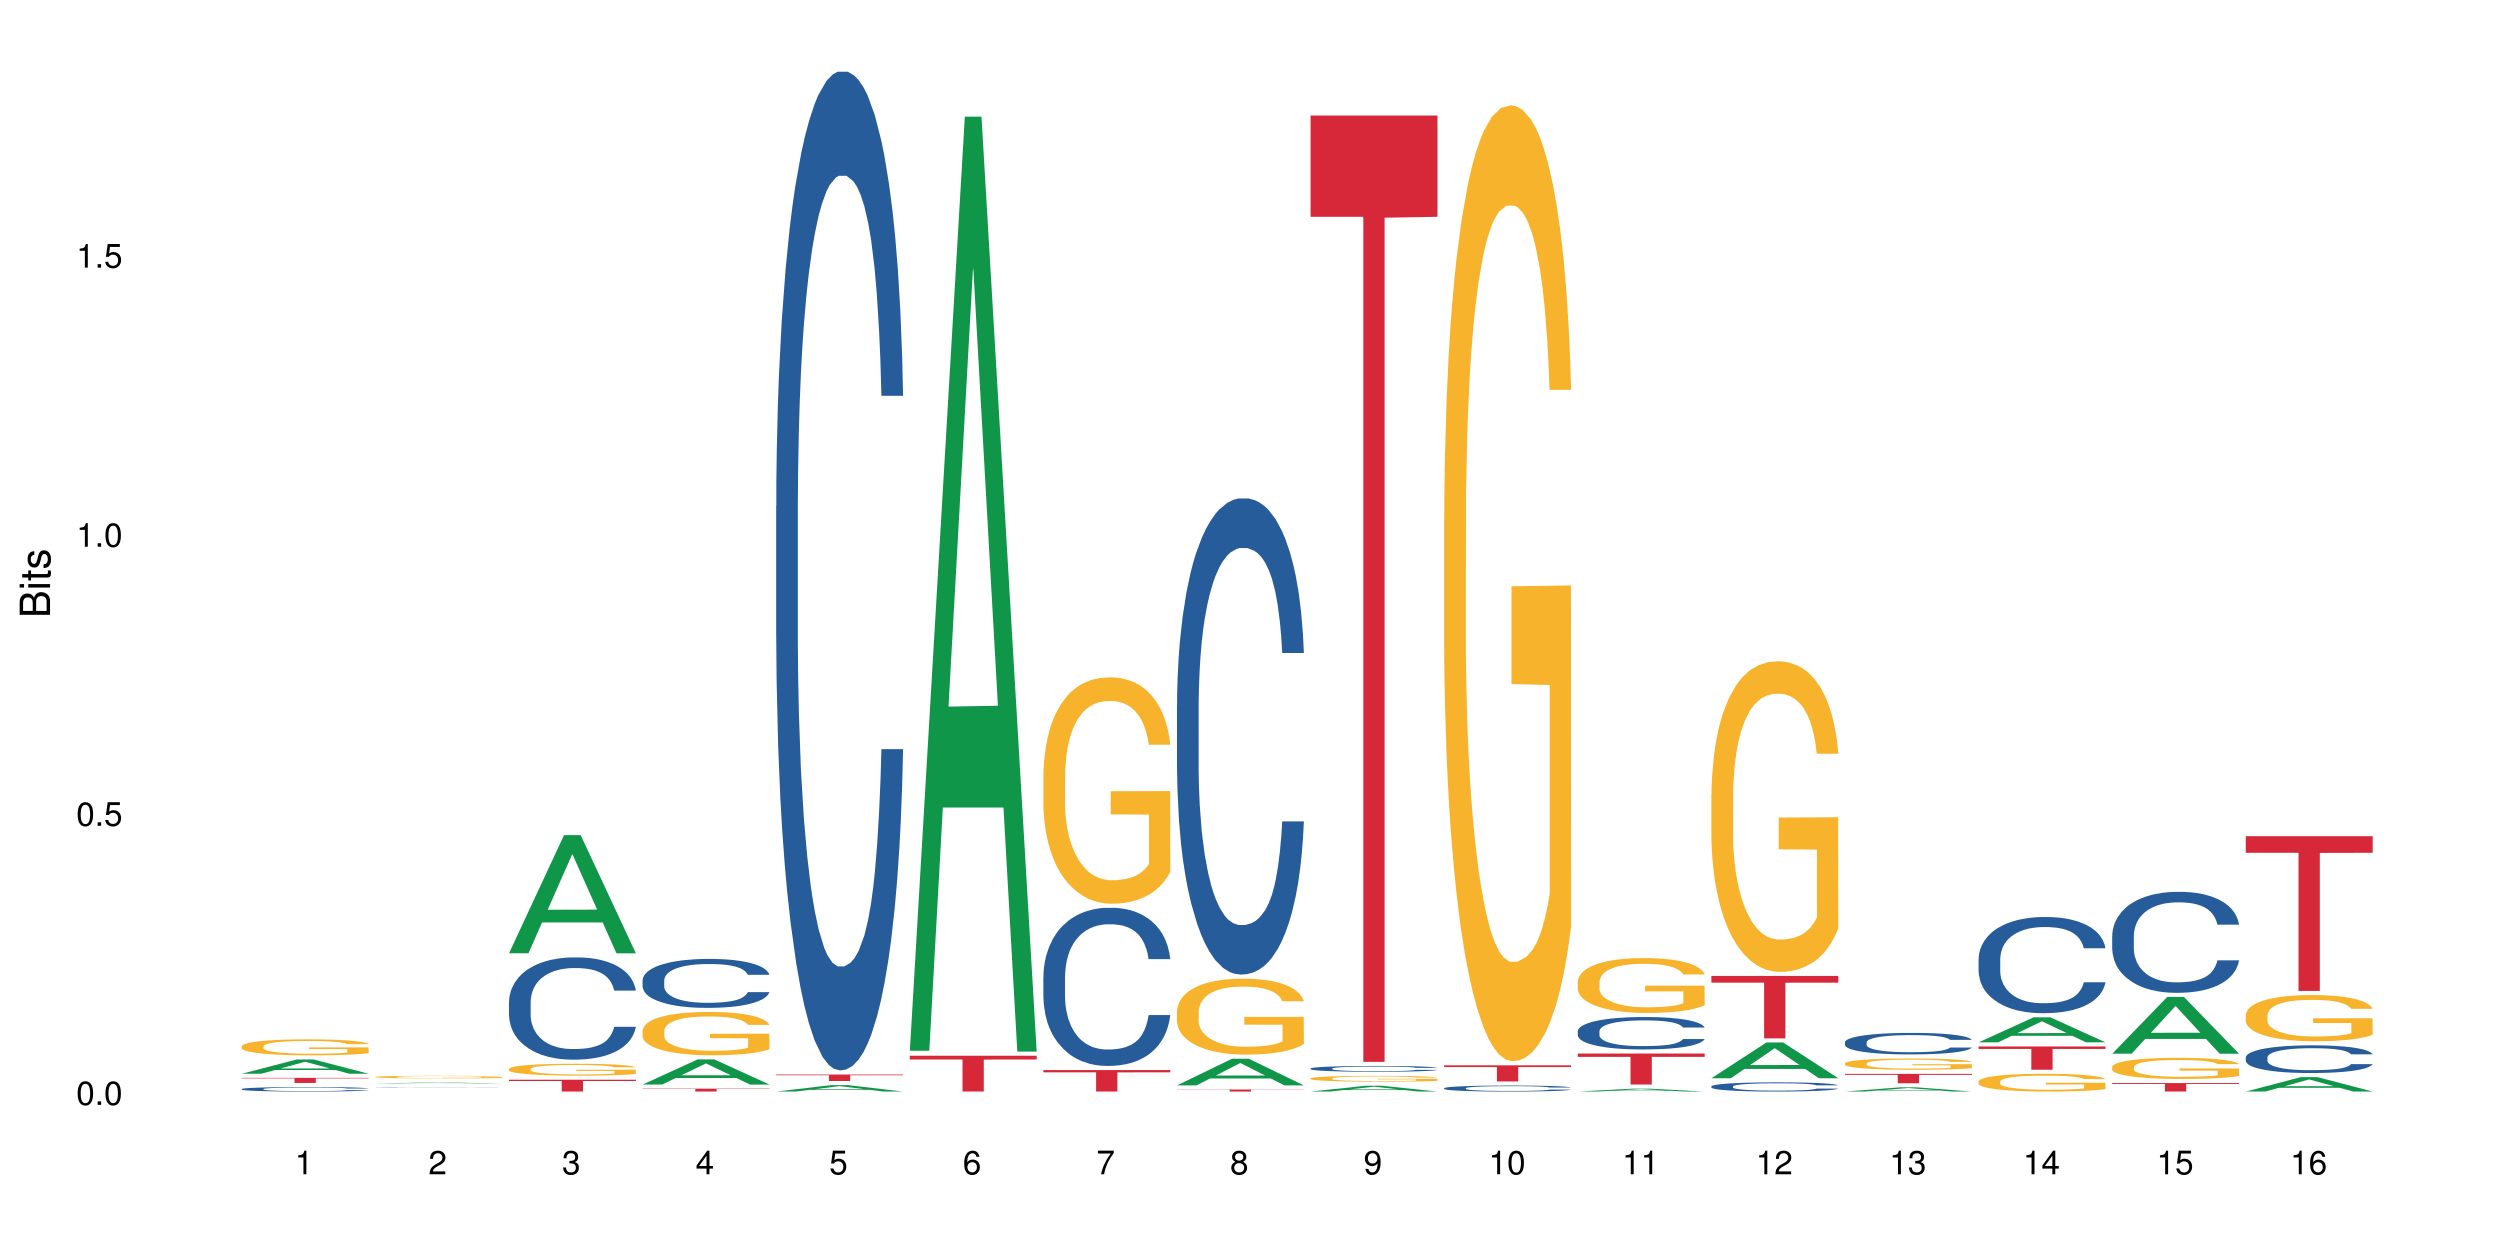 <?xml version="1.0" encoding="UTF-8"?>
<svg xmlns="http://www.w3.org/2000/svg" xmlns:xlink="http://www.w3.org/1999/xlink" width="720pt" height="360pt" viewBox="0 0 720 360" version="1.1">
<defs>
<g>
<symbol overflow="visible" id="glyph0-0">
<path style="stroke:none;" d=""/>
</symbol>
<symbol overflow="visible" id="glyph0-1">
<path style="stroke:none;" d="M 2.641 -6.797 C 2 -6.797 1.422 -6.531 1.078 -6.047 C 0.641 -5.453 0.406 -4.547 0.406 -3.297 C 0.406 -1 1.188 0.219 2.641 0.219 C 4.078 0.219 4.859 -1 4.859 -3.234 C 4.859 -4.562 4.656 -5.438 4.203 -6.047 C 3.844 -6.531 3.281 -6.797 2.641 -6.797 Z M 2.641 -6.047 C 3.547 -6.047 4 -5.125 4 -3.312 C 4 -1.375 3.562 -0.484 2.625 -0.484 C 1.734 -0.484 1.281 -1.422 1.281 -3.281 C 1.281 -5.141 1.734 -6.047 2.641 -6.047 Z M 2.641 -6.047 "/>
</symbol>
<symbol overflow="visible" id="glyph0-2">
<path style="stroke:none;" d="M 1.828 -1 L 0.828 -1 L 0.828 0 L 1.828 0 Z M 1.828 -1 "/>
</symbol>
<symbol overflow="visible" id="glyph0-3">
<path style="stroke:none;" d="M 4.562 -6.797 L 1.062 -6.797 L 0.547 -3.094 L 1.328 -3.094 C 1.719 -3.562 2.047 -3.734 2.578 -3.734 C 3.484 -3.734 4.062 -3.109 4.062 -2.094 C 4.062 -1.125 3.484 -0.531 2.578 -0.531 C 1.828 -0.531 1.375 -0.906 1.188 -1.672 L 0.328 -1.672 C 0.453 -1.109 0.547 -0.844 0.75 -0.594 C 1.125 -0.078 1.828 0.219 2.594 0.219 C 3.969 0.219 4.922 -0.781 4.922 -2.219 C 4.922 -3.562 4.031 -4.484 2.719 -4.484 C 2.25 -4.484 1.859 -4.359 1.469 -4.062 L 1.734 -5.969 L 4.562 -5.969 Z M 4.562 -6.797 "/>
</symbol>
<symbol overflow="visible" id="glyph0-4">
<path style="stroke:none;" d="M 2.484 -4.844 L 2.484 0 L 3.328 0 L 3.328 -6.797 L 2.766 -6.797 C 2.469 -5.75 2.281 -5.609 0.984 -5.453 L 0.984 -4.844 Z M 2.484 -4.844 "/>
</symbol>
<symbol overflow="visible" id="glyph0-5">
<path style="stroke:none;" d="M 4.859 -0.828 L 1.281 -0.828 C 1.359 -1.391 1.672 -1.75 2.5 -2.234 L 3.469 -2.75 C 4.406 -3.266 4.906 -3.969 4.906 -4.812 C 4.906 -5.375 4.672 -5.906 4.266 -6.266 C 3.859 -6.625 3.375 -6.797 2.719 -6.797 C 1.859 -6.797 1.219 -6.5 0.844 -5.922 C 0.609 -5.562 0.5 -5.125 0.484 -4.438 L 1.328 -4.438 C 1.359 -4.906 1.406 -5.188 1.531 -5.406 C 1.75 -5.812 2.188 -6.062 2.703 -6.062 C 3.469 -6.062 4.031 -5.516 4.031 -4.781 C 4.031 -4.25 3.719 -3.797 3.125 -3.438 L 2.234 -2.938 C 0.812 -2.141 0.406 -1.5 0.328 0 L 4.859 0 Z M 4.859 -0.828 "/>
</symbol>
<symbol overflow="visible" id="glyph0-6">
<path style="stroke:none;" d="M 2.125 -3.125 L 2.578 -3.125 C 3.516 -3.125 3.984 -2.703 3.984 -1.891 C 3.984 -1.031 3.469 -0.531 2.578 -0.531 C 1.656 -0.531 1.203 -0.984 1.156 -1.969 L 0.312 -1.969 C 0.344 -1.422 0.438 -1.078 0.609 -0.766 C 0.953 -0.109 1.625 0.219 2.547 0.219 C 3.953 0.219 4.859 -0.609 4.859 -1.906 C 4.859 -2.766 4.516 -3.25 3.703 -3.516 C 4.344 -3.766 4.656 -4.25 4.656 -4.938 C 4.656 -6.109 3.875 -6.797 2.578 -6.797 C 1.203 -6.797 0.484 -6.047 0.453 -4.609 L 1.297 -4.609 C 1.312 -5.016 1.344 -5.25 1.453 -5.453 C 1.641 -5.828 2.062 -6.062 2.594 -6.062 C 3.344 -6.062 3.797 -5.625 3.797 -4.906 C 3.797 -4.422 3.609 -4.141 3.25 -3.984 C 3.016 -3.891 2.719 -3.844 2.125 -3.844 Z M 2.125 -3.125 "/>
</symbol>
<symbol overflow="visible" id="glyph0-7">
<path style="stroke:none;" d="M 3.141 -1.625 L 3.141 0 L 3.984 0 L 3.984 -1.625 L 4.984 -1.625 L 4.984 -2.391 L 3.984 -2.391 L 3.984 -6.797 L 3.359 -6.797 L 0.266 -2.516 L 0.266 -1.625 Z M 3.141 -2.391 L 1 -2.391 L 3.141 -5.359 Z M 3.141 -2.391 "/>
</symbol>
<symbol overflow="visible" id="glyph0-8">
<path style="stroke:none;" d="M 4.781 -5.031 C 4.609 -6.141 3.891 -6.797 2.844 -6.797 C 2.094 -6.797 1.422 -6.438 1.031 -5.828 C 0.609 -5.172 0.406 -4.344 0.406 -3.094 C 0.406 -1.953 0.578 -1.234 0.984 -0.625 C 1.359 -0.078 1.953 0.219 2.703 0.219 C 3.984 0.219 4.922 -0.734 4.922 -2.078 C 4.922 -3.344 4.062 -4.234 2.844 -4.234 C 2.172 -4.234 1.641 -3.969 1.281 -3.469 C 1.281 -5.125 1.828 -6.047 2.797 -6.047 C 3.391 -6.047 3.797 -5.672 3.938 -5.031 Z M 2.734 -3.484 C 3.547 -3.484 4.062 -2.922 4.062 -2 C 4.062 -1.156 3.484 -0.531 2.703 -0.531 C 1.922 -0.531 1.328 -1.188 1.328 -2.047 C 1.328 -2.891 1.906 -3.484 2.734 -3.484 Z M 2.734 -3.484 "/>
</symbol>
<symbol overflow="visible" id="glyph0-9">
<path style="stroke:none;" d="M 4.984 -6.797 L 0.438 -6.797 L 0.438 -5.969 L 4.109 -5.969 C 2.5 -3.656 1.828 -2.234 1.328 0 L 2.219 0 C 2.594 -2.172 3.453 -4.047 4.984 -6.094 Z M 4.984 -6.797 "/>
</symbol>
<symbol overflow="visible" id="glyph0-10">
<path style="stroke:none;" d="M 3.75 -3.578 C 4.453 -4 4.688 -4.344 4.688 -4.984 C 4.688 -6.047 3.844 -6.797 2.641 -6.797 C 1.438 -6.797 0.594 -6.047 0.594 -4.984 C 0.594 -4.359 0.828 -4.016 1.516 -3.578 C 0.734 -3.203 0.359 -2.641 0.359 -1.891 C 0.359 -0.641 1.297 0.219 2.641 0.219 C 3.984 0.219 4.922 -0.641 4.922 -1.875 C 4.922 -2.641 4.531 -3.203 3.75 -3.578 Z M 2.641 -6.047 C 3.359 -6.047 3.812 -5.625 3.812 -4.969 C 3.812 -4.344 3.344 -3.922 2.641 -3.922 C 1.922 -3.922 1.453 -4.344 1.453 -4.984 C 1.453 -5.625 1.922 -6.047 2.641 -6.047 Z M 2.641 -3.203 C 3.484 -3.203 4.062 -2.672 4.062 -1.875 C 4.062 -1.062 3.484 -0.531 2.625 -0.531 C 1.797 -0.531 1.219 -1.078 1.219 -1.875 C 1.219 -2.672 1.797 -3.203 2.641 -3.203 Z M 2.641 -3.203 "/>
</symbol>
<symbol overflow="visible" id="glyph0-11">
<path style="stroke:none;" d="M 0.516 -1.547 C 0.672 -0.438 1.406 0.219 2.438 0.219 C 3.188 0.219 3.859 -0.141 4.266 -0.75 C 4.688 -1.406 4.891 -2.25 4.891 -3.484 C 4.891 -4.625 4.703 -5.359 4.312 -5.953 C 3.938 -6.5 3.344 -6.797 2.594 -6.797 C 1.297 -6.797 0.359 -5.844 0.359 -4.516 C 0.359 -3.25 1.234 -2.344 2.453 -2.344 C 3.094 -2.344 3.562 -2.578 4.016 -3.109 C 4 -1.453 3.469 -0.531 2.5 -0.531 C 1.906 -0.531 1.484 -0.906 1.359 -1.547 Z M 2.578 -6.062 C 3.375 -6.062 3.969 -5.406 3.969 -4.531 C 3.969 -3.688 3.375 -3.094 2.547 -3.094 C 1.734 -3.094 1.234 -3.672 1.234 -4.578 C 1.234 -5.438 1.797 -6.062 2.578 -6.062 Z M 2.578 -6.062 "/>
</symbol>
<symbol overflow="visible" id="glyph1-0">
<path style="stroke:none;" d=""/>
</symbol>
<symbol overflow="visible" id="glyph1-1">
<path style="stroke:none;" d="M 0 -0.953 L 0 -4.891 C 0 -5.719 -0.234 -6.344 -0.734 -6.797 C -1.188 -7.234 -1.812 -7.469 -2.5 -7.469 C -3.547 -7.469 -4.188 -7 -4.625 -5.875 C -4.984 -6.672 -5.641 -7.094 -6.531 -7.094 C -7.156 -7.094 -7.734 -6.859 -8.141 -6.391 C -8.562 -5.938 -8.75 -5.344 -8.75 -4.5 L -8.75 -0.953 Z M -4.984 -2.062 L -7.766 -2.062 L -7.766 -4.219 C -7.766 -4.844 -7.688 -5.203 -7.453 -5.5 C -7.219 -5.812 -6.859 -5.969 -6.375 -5.969 C -5.906 -5.969 -5.531 -5.812 -5.297 -5.5 C -5.062 -5.203 -4.984 -4.844 -4.984 -4.219 Z M -0.984 -2.062 L -4 -2.062 L -4 -4.781 C -4 -5.328 -3.859 -5.688 -3.578 -5.953 C -3.297 -6.219 -2.922 -6.359 -2.484 -6.359 C -2.062 -6.359 -1.688 -6.219 -1.406 -5.953 C -1.109 -5.688 -0.984 -5.328 -0.984 -4.781 Z M -0.984 -2.062 "/>
</symbol>
<symbol overflow="visible" id="glyph1-2">
<path style="stroke:none;" d="M -6.281 -1.797 L -6.281 -0.797 L 0 -0.797 L 0 -1.797 Z M -8.75 -1.797 L -8.75 -0.797 L -7.484 -0.797 L -7.484 -1.797 Z M -8.75 -1.797 "/>
</symbol>
<symbol overflow="visible" id="glyph1-3">
<path style="stroke:none;" d="M -6.281 -3.047 L -6.281 -2.016 L -8.016 -2.016 L -8.016 -1.016 L -6.281 -1.016 L -6.281 -0.172 L -5.469 -0.172 L -5.469 -1.016 L -0.719 -1.016 C -0.078 -1.016 0.281 -1.453 0.281 -2.234 C 0.281 -2.469 0.25 -2.719 0.188 -3.047 L -0.641 -3.047 C -0.609 -2.922 -0.594 -2.766 -0.594 -2.562 C -0.594 -2.141 -0.719 -2.016 -1.156 -2.016 L -5.469 -2.016 L -5.469 -3.047 Z M -6.281 -3.047 "/>
</symbol>
<symbol overflow="visible" id="glyph1-4">
<path style="stroke:none;" d="M -4.531 -5.25 C -5.766 -5.25 -6.469 -4.422 -6.469 -2.969 C -6.469 -1.516 -5.719 -0.562 -4.547 -0.562 C -3.562 -0.562 -3.094 -1.062 -2.734 -2.562 L -2.516 -3.484 C -2.344 -4.188 -2.094 -4.469 -1.625 -4.469 C -1.047 -4.469 -0.641 -3.875 -0.641 -3 C -0.641 -2.453 -0.797 -2 -1.062 -1.75 C -1.25 -1.594 -1.422 -1.531 -1.875 -1.469 L -1.875 -0.406 C -0.422 -0.453 0.281 -1.266 0.281 -2.922 C 0.281 -4.5 -0.5 -5.516 -1.719 -5.516 C -2.656 -5.516 -3.172 -4.984 -3.469 -3.734 L -3.703 -2.766 C -3.891 -1.953 -4.156 -1.609 -4.594 -1.609 C -5.172 -1.609 -5.547 -2.125 -5.547 -2.938 C -5.547 -3.75 -5.203 -4.172 -4.531 -4.203 Z M -4.531 -5.25 "/>
</symbol>
</g>
</defs>
<g id="surface70399">
<rect x="0" y="0" width="720" height="360" style="fill:rgb(100%,100%,100%);fill-opacity:1;stroke:none;"/>
<path style=" stroke:none;fill-rule:nonzero;fill:rgb(6.275%,58.824%,28.235%);fill-opacity:1;" d="M 69.629 309.238 L 69.668 309.234 L 85.484 305.125 L 90.289 305.125 L 106.184 309.242 L 100.598 309.242 L 96.613 308.168 L 79.156 308.168 L 75.254 309.238 L 69.629 309.238 L 80.836 307.723 L 95.012 307.719 L 87.945 305.797 L 87.867 305.793 L 87.789 305.805 L 80.797 307.719 L 80.836 307.723 Z M 69.629 309.238 "/>
<path style=" stroke:none;fill-rule:nonzero;fill:rgb(14.51%,36.078%,60%);fill-opacity:1;" d="M 69.629 313.637 L 69.676 313.633 L 69.676 313.605 L 69.809 313.559 L 70.121 313.504 L 70.434 313.465 L 71.234 313.395 L 72.348 313.324 L 73.508 313.273 L 74.355 313.242 L 75.113 313.219 L 76.852 313.176 L 77.965 313.152 L 79.168 313.133 L 80.641 313.109 L 81.711 313.098 L 84.117 313.078 L 85.898 313.07 L 87.281 313.066 L 90.27 313.066 L 92.051 313.074 L 93.344 313.078 L 94.77 313.09 L 95.973 313.098 L 98.07 313.125 L 99.941 313.16 L 100.789 313.176 L 102.125 313.215 L 103.152 313.25 L 103.863 313.281 L 104.668 313.324 L 105.379 313.379 L 105.914 313.441 L 106.184 313.492 L 99.941 313.492 L 99.629 313.441 L 99.273 313.406 L 98.605 313.355 L 97.938 313.324 L 97 313.289 L 96.152 313.266 L 94.992 313.242 L 93.969 313.23 L 92.898 313.219 L 91.875 313.211 L 89.91 313.203 L 87.637 313.203 L 86.793 313.207 L 85.055 313.215 L 84.117 313.223 L 82.781 313.242 L 81.844 313.258 L 80.73 313.281 L 79.973 313.301 L 79.035 313.332 L 78.367 313.359 L 77.609 313.398 L 77.164 313.426 L 76.762 313.461 L 76.406 313.5 L 76.137 313.543 L 75.961 313.586 L 75.871 313.629 L 75.871 313.812 L 75.961 313.855 L 76.184 313.906 L 76.762 313.98 L 77.609 314.043 L 78.59 314.094 L 79.527 314.129 L 80.059 314.145 L 80.773 314.164 L 81.887 314.188 L 83.492 314.211 L 84.43 314.219 L 85.855 314.23 L 87.328 314.234 L 89.289 314.234 L 91.027 314.23 L 92.184 314.223 L 93.391 314.215 L 95.039 314.195 L 96.062 314.176 L 96.953 314.152 L 97.625 314.129 L 98.07 314.109 L 98.738 314.074 L 99.273 314.035 L 99.676 313.992 L 99.941 313.953 L 106.184 313.953 L 105.914 314 L 105.516 314.047 L 105.113 314.082 L 104.488 314.121 L 103.773 314.16 L 102.75 314.199 L 101.902 314.227 L 100.789 314.258 L 99.762 314.281 L 98.648 314.301 L 97 314.324 L 95.93 314.336 L 94.77 314.348 L 93.391 314.355 L 91.648 314.363 L 89.777 314.371 L 88.039 314.371 L 86.168 314.367 L 84.785 314.363 L 82.957 314.352 L 80.684 314.332 L 79.035 314.309 L 77.742 314.285 L 76.629 314.262 L 75.379 314.23 L 73.773 314.18 L 72.793 314.137 L 72.125 314.105 L 71.367 314.059 L 70.832 314.016 L 70.207 313.949 L 69.762 313.863 L 69.629 313.801 Z M 69.629 313.637 "/>
<path style=" stroke:none;fill-rule:nonzero;fill:rgb(96.863%,70.196%,16.863%);fill-opacity:1;" d="M 69.629 301.309 L 69.676 301.305 L 69.676 301.219 L 69.852 301.031 L 70.297 300.77 L 70.879 300.555 L 71.5 300.387 L 71.902 300.297 L 72.57 300.172 L 73.152 300.078 L 74.621 299.891 L 76.496 299.711 L 77.52 299.637 L 78.68 299.566 L 80.328 299.484 L 81.086 299.457 L 83.402 299.387 L 86.035 299.348 L 88.93 299.332 L 90.27 299.336 L 92.098 299.355 L 94.594 299.402 L 96.02 299.441 L 97.133 299.484 L 98.293 299.539 L 99.719 299.625 L 101.055 299.727 L 102.125 299.824 L 103.195 299.953 L 104.086 300.086 L 104.844 300.234 L 105.516 300.41 L 105.914 300.559 L 106.184 300.707 L 99.984 300.707 L 99.629 300.559 L 99.227 300.445 L 98.559 300.305 L 97.891 300.207 L 97.223 300.125 L 95.973 300.016 L 94.906 299.949 L 93.566 299.891 L 92.273 299.852 L 90.805 299.824 L 89.91 299.816 L 87.551 299.816 L 85.41 299.848 L 84.16 299.883 L 83.27 299.914 L 82.023 299.977 L 81.266 300.027 L 80.816 300.062 L 79.48 300.191 L 78.59 300.309 L 78.098 300.391 L 77.477 300.516 L 77.027 300.629 L 76.539 300.801 L 76.27 300.926 L 75.914 301.211 L 75.871 301.969 L 76.004 302.129 L 76.27 302.305 L 76.629 302.453 L 77.164 302.613 L 77.699 302.738 L 78.633 302.902 L 79.438 303.012 L 80.059 303.082 L 81.266 303.195 L 81.754 303.234 L 82.914 303.309 L 84.117 303.367 L 85.59 303.418 L 86.703 303.445 L 88.484 303.465 L 90.758 303.465 L 93.434 303.441 L 95.129 303.406 L 96.285 303.371 L 97.043 303.344 L 97.98 303.297 L 98.648 303.254 L 99.273 303.207 L 100.031 303.137 L 100.031 302.129 L 89.02 302.125 L 89.02 301.652 L 106.137 301.648 L 106.184 303.297 L 105.246 303.41 L 104.086 303.52 L 102.973 303.605 L 101.812 303.676 L 100.164 303.758 L 98.828 303.805 L 96.777 303.867 L 94.906 303.902 L 92.941 303.93 L 91.203 303.941 L 89.152 303.945 L 87.328 303.938 L 85.363 303.91 L 83.805 303.879 L 82.379 303.836 L 80.953 303.781 L 79.168 303.691 L 78.012 303.621 L 76.805 303.531 L 75.602 303.426 L 74.531 303.312 L 73.82 303.227 L 73.105 303.125 L 72.348 302.996 L 71.637 302.855 L 71.102 302.723 L 70.609 302.578 L 70.254 302.438 L 69.898 302.25 L 69.719 302.098 L 69.629 301.965 Z M 69.629 301.309 "/>
<path style=" stroke:none;fill-rule:nonzero;fill:rgb(83.922%,15.686%,22.353%);fill-opacity:1;" d="M 69.629 310.422 L 106.184 310.422 L 106.184 310.578 L 90.949 310.578 L 90.949 311.887 L 84.82 311.887 L 84.82 310.582 L 84.73 310.578 L 69.629 310.578 Z M 69.629 310.422 "/>
<path style=" stroke:none;fill-rule:nonzero;fill:rgb(6.275%,58.824%,28.235%);fill-opacity:1;" d="M 108.105 312.035 L 108.145 312.035 L 123.961 311.758 L 128.766 311.758 L 144.66 312.035 L 139.074 312.035 L 135.09 311.965 L 117.637 311.965 L 113.73 312.035 L 108.105 312.035 L 119.312 311.934 L 133.492 311.934 L 126.422 311.805 L 126.266 311.805 L 119.273 311.934 L 119.312 311.934 Z M 108.105 312.035 "/>
<path style=" stroke:none;fill-rule:nonzero;fill:rgb(14.51%,36.078%,60%);fill-opacity:1;" d="M 108.105 313.262 L 108.152 313.262 L 108.152 313.258 L 108.285 313.254 L 108.91 313.246 L 109.711 313.242 L 110.824 313.238 L 111.984 313.234 L 112.832 313.23 L 113.59 313.227 L 115.328 313.227 L 116.441 313.223 L 117.645 313.223 L 119.117 313.219 L 122.594 313.219 L 124.375 313.215 L 130.527 313.215 L 131.82 313.219 L 134.453 313.219 L 136.547 313.223 L 138.418 313.223 L 139.266 313.227 L 140.602 313.227 L 141.629 313.23 L 142.34 313.234 L 143.145 313.238 L 143.855 313.242 L 144.391 313.246 L 144.66 313.25 L 138.418 313.25 L 138.105 313.246 L 137.75 313.242 L 137.082 313.238 L 136.414 313.238 L 135.477 313.234 L 134.629 313.23 L 132.445 313.23 L 131.375 313.227 L 123.531 313.227 L 122.594 313.23 L 120.32 313.23 L 119.207 313.234 L 118.449 313.234 L 117.512 313.238 L 116.844 313.238 L 116.086 313.242 L 115.641 313.246 L 115.238 313.246 L 114.883 313.25 L 114.613 313.254 L 114.438 313.258 L 114.348 313.262 L 114.348 313.277 L 114.438 313.281 L 114.66 313.285 L 115.238 313.289 L 116.086 313.293 L 117.066 313.297 L 118.004 313.301 L 118.539 313.301 L 119.25 313.305 L 120.363 313.305 L 121.969 313.309 L 131.867 313.309 L 133.516 313.305 L 135.434 313.305 L 136.102 313.301 L 136.547 313.301 L 137.215 313.297 L 137.75 313.293 L 138.152 313.289 L 138.418 313.285 L 144.66 313.285 L 144.391 313.289 L 143.992 313.293 L 143.59 313.297 L 142.965 313.301 L 142.254 313.305 L 141.227 313.309 L 140.379 313.309 L 139.266 313.312 L 138.242 313.312 L 137.125 313.316 L 134.406 313.316 L 133.246 313.32 L 121.434 313.32 L 119.16 313.316 L 117.512 313.316 L 116.219 313.312 L 115.105 313.312 L 113.855 313.309 L 112.254 313.305 L 111.27 313.301 L 110.602 313.301 L 109.844 313.297 L 109.309 313.293 L 108.688 313.285 L 108.238 313.281 L 108.105 313.273 Z M 108.105 313.262 "/>
<path style=" stroke:none;fill-rule:nonzero;fill:rgb(96.863%,70.196%,16.863%);fill-opacity:1;" d="M 108.105 310.152 L 108.152 310.152 L 108.152 310.137 L 108.328 310.105 L 108.773 310.066 L 109.355 310.031 L 109.98 310.004 L 110.379 309.988 L 111.047 309.969 L 111.629 309.953 L 113.098 309.922 L 114.973 309.895 L 115.996 309.883 L 117.156 309.871 L 118.805 309.855 L 119.562 309.852 L 121.879 309.84 L 124.512 309.836 L 127.406 309.832 L 128.746 309.832 L 130.574 309.836 L 133.07 309.844 L 134.496 309.852 L 135.609 309.855 L 136.77 309.867 L 138.195 309.879 L 139.531 309.895 L 140.602 309.91 L 141.672 309.934 L 142.562 309.953 L 143.32 309.977 L 143.992 310.008 L 144.391 310.031 L 144.66 310.055 L 138.465 310.055 L 138.105 310.031 L 137.707 310.012 L 137.035 309.988 L 136.367 309.973 L 135.699 309.961 L 134.453 309.941 L 133.383 309.934 L 132.043 309.922 L 130.75 309.914 L 129.281 309.91 L 126.027 309.91 L 123.887 309.914 L 122.637 309.922 L 121.746 309.926 L 120.5 309.938 L 119.742 309.945 L 119.297 309.949 L 117.957 309.973 L 117.066 309.992 L 116.574 310.004 L 115.953 310.023 L 115.508 310.043 L 115.016 310.07 L 114.75 310.09 L 114.391 310.137 L 114.348 310.258 L 114.48 310.285 L 114.75 310.312 L 115.105 310.336 L 115.641 310.363 L 116.176 310.383 L 117.109 310.41 L 117.914 310.426 L 118.539 310.438 L 119.742 310.457 L 120.23 310.465 L 121.391 310.477 L 122.594 310.484 L 124.066 310.492 L 125.18 310.496 L 126.961 310.5 L 129.234 310.5 L 131.91 310.496 L 133.605 310.492 L 134.762 310.484 L 135.52 310.48 L 136.457 310.473 L 137.125 310.465 L 137.75 310.457 L 138.508 310.449 L 138.508 310.285 L 127.496 310.285 L 127.496 310.207 L 144.613 310.207 L 144.66 310.473 L 143.723 310.492 L 142.562 310.508 L 141.449 310.523 L 140.289 310.535 L 138.641 310.547 L 137.305 310.555 L 135.254 310.566 L 133.383 310.57 L 131.422 310.574 L 129.68 310.578 L 125.805 310.578 L 123.844 310.574 L 122.281 310.566 L 119.43 310.551 L 117.645 310.539 L 116.488 310.527 L 115.285 310.512 L 114.078 310.496 L 113.012 310.477 L 111.582 310.445 L 110.824 310.426 L 110.113 310.402 L 109.578 310.379 L 109.086 310.355 L 108.73 310.336 L 108.375 310.305 L 108.195 310.277 L 108.105 310.258 Z M 108.105 310.152 "/>
<path style=" stroke:none;fill-rule:nonzero;fill:rgb(6.275%,58.824%,28.235%);fill-opacity:1;" d="M 146.582 274.531 L 146.621 274.496 L 162.438 240.527 L 167.242 240.527 L 183.137 274.562 L 177.551 274.562 L 173.57 265.676 L 156.113 265.676 L 152.207 274.531 L 146.582 274.531 L 157.793 262.004 L 171.969 261.969 L 164.898 246.086 L 164.82 246.055 L 164.742 246.152 L 157.754 261.969 L 157.793 262.004 Z M 146.582 274.531 "/>
<path style=" stroke:none;fill-rule:nonzero;fill:rgb(14.51%,36.078%,60%);fill-opacity:1;" d="M 146.582 288.551 L 146.629 288.523 L 146.629 287.879 L 146.762 286.855 L 147.074 285.566 L 147.387 284.676 L 148.188 283.09 L 149.301 281.555 L 150.461 280.371 L 151.309 279.672 L 152.066 279.133 L 153.805 278.137 L 154.918 277.625 L 156.121 277.168 L 157.594 276.711 L 158.664 276.441 L 161.07 276.012 L 162.855 275.82 L 164.234 275.742 L 167.223 275.742 L 169.004 275.848 L 170.297 275.984 L 171.727 276.199 L 172.93 276.441 L 175.023 277.031 L 176.895 277.785 L 177.742 278.219 L 179.078 279.051 L 180.105 279.859 L 180.82 280.559 L 181.621 281.555 L 182.336 282.766 L 182.867 284.137 L 183.137 285.297 L 176.895 285.297 L 176.582 284.219 L 176.227 283.383 L 175.559 282.281 L 174.891 281.5 L 173.953 280.719 L 173.105 280.207 L 171.949 279.699 L 170.922 279.375 L 169.852 279.133 L 168.828 278.973 L 166.867 278.809 L 164.594 278.809 L 163.746 278.863 L 162.008 279.078 L 161.07 279.266 L 159.734 279.645 L 158.797 279.992 L 157.684 280.531 L 156.926 280.988 L 155.988 281.688 L 155.32 282.309 L 154.562 283.195 L 154.117 283.867 L 153.715 284.621 L 153.359 285.512 L 153.09 286.453 L 152.914 287.449 L 152.824 288.418 L 152.824 292.59 L 152.914 293.559 L 153.137 294.688 L 153.715 296.328 L 154.562 297.758 L 155.543 298.887 L 156.48 299.695 L 157.016 300.07 L 157.727 300.5 L 158.844 301.039 L 160.445 301.578 L 161.383 301.793 L 162.809 302.008 L 164.281 302.117 L 166.242 302.117 L 167.98 302.008 L 169.141 301.875 L 170.344 301.66 L 171.992 301.199 L 173.016 300.77 L 173.91 300.258 L 174.578 299.746 L 175.023 299.316 L 175.691 298.484 L 176.227 297.566 L 176.629 296.625 L 176.895 295.711 L 183.137 295.711 L 182.867 296.789 L 182.469 297.836 L 182.066 298.617 L 181.441 299.559 L 180.73 300.395 L 179.703 301.336 L 178.855 301.953 L 177.742 302.629 L 176.719 303.137 L 175.602 303.598 L 173.953 304.133 L 172.883 304.402 L 171.727 304.645 L 170.344 304.859 L 168.605 305.051 L 166.73 305.156 L 164.992 305.184 L 163.121 305.129 L 161.738 305.023 L 159.91 304.781 L 157.637 304.297 L 155.988 303.785 L 154.695 303.273 L 153.582 302.734 L 152.332 302.008 L 150.73 300.824 L 149.75 299.91 L 149.078 299.156 L 148.32 298.105 L 147.785 297.164 L 147.164 295.656 L 146.719 293.746 L 146.582 292.266 Z M 146.582 288.551 "/>
<path style=" stroke:none;fill-rule:nonzero;fill:rgb(96.863%,70.196%,16.863%);fill-opacity:1;" d="M 146.582 307.824 L 146.629 307.824 L 146.629 307.762 L 146.805 307.621 L 147.25 307.426 L 147.832 307.27 L 148.457 307.145 L 148.855 307.078 L 149.523 306.984 L 150.105 306.914 L 151.574 306.773 L 153.449 306.645 L 154.473 306.59 L 155.633 306.535 L 157.281 306.477 L 158.039 306.453 L 160.359 306.402 L 162.988 306.371 L 165.887 306.363 L 167.223 306.367 L 169.051 306.379 L 171.547 306.414 L 172.973 306.445 L 174.086 306.477 L 175.246 306.516 L 176.672 306.578 L 178.012 306.652 L 179.078 306.727 L 180.148 306.82 L 181.043 306.922 L 181.801 307.031 L 182.469 307.16 L 182.867 307.27 L 183.137 307.379 L 176.941 307.379 L 176.582 307.27 L 176.184 307.188 L 175.516 307.082 L 174.844 307.008 L 174.176 306.949 L 172.93 306.867 L 171.859 306.82 L 170.52 306.773 L 169.227 306.746 L 167.758 306.727 L 166.867 306.723 L 164.504 306.723 L 162.363 306.742 L 161.117 306.77 L 160.223 306.793 L 158.977 306.84 L 158.219 306.879 L 157.773 306.902 L 156.434 307 L 155.543 307.086 L 155.055 307.145 L 154.43 307.238 L 153.984 307.324 L 153.492 307.449 L 153.227 307.543 L 152.867 307.754 L 152.824 308.316 L 152.957 308.434 L 153.227 308.562 L 153.582 308.672 L 154.117 308.793 L 154.652 308.883 L 155.586 309.004 L 156.391 309.086 L 157.016 309.137 L 158.219 309.223 L 158.707 309.25 L 159.867 309.305 L 161.07 309.352 L 162.543 309.387 L 163.656 309.406 L 165.438 309.422 L 167.711 309.422 L 170.387 309.402 L 172.082 309.379 L 173.242 309.352 L 174 309.332 L 174.934 309.297 L 175.602 309.266 L 176.227 309.23 L 176.984 309.18 L 176.984 308.434 L 165.973 308.43 L 165.973 308.082 L 183.094 308.078 L 183.137 309.297 L 182.199 309.383 L 181.043 309.461 L 179.926 309.523 L 178.77 309.578 L 177.117 309.637 L 175.781 309.676 L 173.73 309.719 L 171.859 309.746 L 169.898 309.766 L 168.16 309.773 L 166.109 309.777 L 164.281 309.77 L 162.32 309.754 L 160.758 309.727 L 159.332 309.695 L 157.906 309.656 L 156.121 309.59 L 154.965 309.539 L 153.762 309.473 L 152.555 309.395 L 151.488 309.309 L 150.773 309.246 L 150.059 309.168 L 149.301 309.074 L 148.59 308.969 L 148.055 308.875 L 147.562 308.766 L 147.207 308.66 L 146.852 308.52 L 146.672 308.41 L 146.582 308.312 Z M 146.582 307.824 "/>
<path style=" stroke:none;fill-rule:nonzero;fill:rgb(83.922%,15.686%,22.353%);fill-opacity:1;" d="M 146.582 310.957 L 183.137 310.957 L 183.137 311.324 L 167.902 311.324 L 167.902 314.371 L 161.773 314.371 L 161.773 311.328 L 161.684 311.324 L 146.582 311.324 Z M 146.582 310.957 "/>
<path style=" stroke:none;fill-rule:nonzero;fill:rgb(6.275%,58.824%,28.235%);fill-opacity:1;" d="M 185.059 312.355 L 185.098 312.348 L 200.914 305.105 L 205.719 305.105 L 221.613 312.363 L 216.027 312.363 L 212.047 310.469 L 194.59 310.469 L 190.684 312.355 L 185.059 312.355 L 196.27 309.684 L 210.445 309.676 L 203.375 306.289 L 203.297 306.285 L 203.219 306.305 L 196.23 309.676 L 196.27 309.684 Z M 185.059 312.355 "/>
<path style=" stroke:none;fill-rule:nonzero;fill:rgb(14.51%,36.078%,60%);fill-opacity:1;" d="M 185.059 282.309 L 185.105 282.297 L 185.105 281.988 L 185.238 281.5 L 185.551 280.879 L 185.863 280.457 L 186.664 279.695 L 187.781 278.961 L 188.938 278.395 L 189.785 278.062 L 190.543 277.805 L 192.281 277.328 L 193.395 277.082 L 194.602 276.863 L 196.07 276.645 L 197.141 276.516 L 199.547 276.309 L 201.332 276.219 L 202.711 276.18 L 205.699 276.18 L 207.484 276.23 L 208.773 276.297 L 210.203 276.398 L 211.406 276.516 L 213.5 276.801 L 215.371 277.16 L 216.219 277.367 L 217.559 277.766 L 218.582 278.152 L 219.297 278.484 L 220.098 278.961 L 220.812 279.543 L 221.348 280.199 L 221.613 280.75 L 215.371 280.75 L 215.062 280.238 L 214.703 279.836 L 214.035 279.309 L 213.367 278.938 L 212.43 278.562 L 211.582 278.316 L 210.426 278.074 L 209.398 277.918 L 208.328 277.805 L 207.305 277.727 L 205.344 277.648 L 203.07 277.648 L 202.223 277.676 L 200.484 277.777 L 199.547 277.867 L 198.211 278.047 L 197.273 278.215 L 196.16 278.473 L 195.402 278.691 L 194.465 279.027 L 193.797 279.324 L 193.039 279.746 L 192.594 280.07 L 192.191 280.43 L 191.836 280.855 L 191.57 281.305 L 191.391 281.781 L 191.301 282.246 L 191.301 284.242 L 191.391 284.703 L 191.613 285.246 L 192.191 286.031 L 193.039 286.715 L 194.02 287.254 L 194.957 287.641 L 195.492 287.82 L 196.203 288.027 L 197.32 288.285 L 198.922 288.543 L 199.859 288.645 L 201.285 288.746 L 202.758 288.801 L 204.719 288.801 L 206.457 288.746 L 207.617 288.684 L 208.82 288.582 L 210.469 288.359 L 211.496 288.156 L 212.387 287.91 L 213.055 287.668 L 213.5 287.461 L 214.168 287.062 L 214.703 286.625 L 215.105 286.172 L 215.371 285.734 L 221.613 285.734 L 221.348 286.25 L 220.945 286.75 L 220.543 287.125 L 219.918 287.574 L 219.207 287.977 L 218.18 288.426 L 217.336 288.723 L 216.219 289.043 L 215.195 289.289 L 214.078 289.508 L 212.43 289.766 L 211.359 289.895 L 210.203 290.008 L 208.82 290.113 L 207.082 290.203 L 205.211 290.254 L 203.469 290.266 L 201.598 290.242 L 200.215 290.191 L 198.391 290.074 L 196.117 289.844 L 194.465 289.598 L 193.172 289.352 L 192.059 289.094 L 190.812 288.746 L 189.207 288.18 L 188.227 287.742 L 187.555 287.383 L 186.797 286.879 L 186.266 286.43 L 185.641 285.707 L 185.195 284.793 L 185.059 284.086 Z M 185.059 282.309 "/>
<path style=" stroke:none;fill-rule:nonzero;fill:rgb(96.863%,70.196%,16.863%);fill-opacity:1;" d="M 185.059 296.793 L 185.105 296.781 L 185.105 296.551 L 185.281 296.039 L 185.73 295.332 L 186.309 294.75 L 186.934 294.297 L 187.332 294.055 L 188.004 293.715 L 188.582 293.465 L 190.055 292.949 L 191.926 292.473 L 192.949 292.266 L 194.109 292.074 L 195.758 291.855 L 196.516 291.777 L 198.836 291.594 L 201.465 291.48 L 204.363 291.445 L 205.699 291.457 L 207.527 291.504 L 210.023 291.629 L 211.449 291.742 L 212.562 291.855 L 213.723 292.004 L 215.148 292.234 L 216.488 292.508 L 217.559 292.781 L 218.625 293.121 L 219.52 293.488 L 220.277 293.887 L 220.945 294.363 L 221.348 294.762 L 221.613 295.16 L 215.418 295.16 L 215.062 294.762 L 214.66 294.457 L 213.992 294.078 L 213.32 293.805 L 212.652 293.59 L 211.406 293.293 L 210.336 293.109 L 209 292.949 L 207.707 292.848 L 206.234 292.781 L 205.344 292.758 L 202.98 292.758 L 200.84 292.836 L 199.594 292.93 L 198.699 293.02 L 197.453 293.191 L 196.695 293.328 L 196.25 293.418 L 194.91 293.77 L 194.02 294.09 L 193.531 294.309 L 192.906 294.648 L 192.461 294.957 L 191.969 295.414 L 191.703 295.754 L 191.344 296.531 L 191.301 298.582 L 191.434 299.016 L 191.703 299.48 L 192.059 299.891 L 192.594 300.324 L 193.129 300.656 L 194.066 301.098 L 194.867 301.395 L 195.492 301.59 L 196.695 301.898 L 197.184 302 L 198.344 302.203 L 199.547 302.363 L 201.02 302.5 L 202.133 302.57 L 203.918 302.625 L 206.191 302.625 L 208.863 302.559 L 210.559 302.469 L 211.719 302.375 L 212.477 302.297 L 213.41 302.172 L 214.078 302.059 L 214.703 301.93 L 215.461 301.738 L 215.461 299.016 L 204.453 299.004 L 204.453 297.727 L 221.57 297.715 L 221.613 302.172 L 220.676 302.477 L 219.52 302.773 L 218.402 303.004 L 217.246 303.195 L 215.594 303.414 L 214.258 303.551 L 212.207 303.711 L 210.336 303.812 L 208.375 303.879 L 206.637 303.914 L 204.586 303.926 L 202.758 303.902 L 200.797 303.836 L 199.234 303.742 L 197.809 303.629 L 196.383 303.48 L 194.602 303.242 L 193.441 303.047 L 192.238 302.809 L 191.035 302.523 L 189.965 302.215 L 189.25 301.977 L 188.539 301.703 L 187.781 301.363 L 187.066 300.973 L 186.531 300.621 L 186.039 300.223 L 185.684 299.848 L 185.328 299.332 L 185.148 298.922 L 185.059 298.57 Z M 185.059 296.793 "/>
<path style=" stroke:none;fill-rule:nonzero;fill:rgb(83.922%,15.686%,22.353%);fill-opacity:1;" d="M 185.059 313.543 L 221.613 313.543 L 221.613 313.629 L 206.379 313.633 L 206.379 314.371 L 200.25 314.371 L 200.25 313.633 L 200.16 313.629 L 185.059 313.629 Z M 185.059 313.543 "/>
<path style=" stroke:none;fill-rule:nonzero;fill:rgb(6.275%,58.824%,28.235%);fill-opacity:1;" d="M 223.539 314.367 L 223.578 314.367 L 239.391 312.512 L 244.195 312.512 L 260.09 314.371 L 254.504 314.371 L 250.523 313.887 L 233.066 313.887 L 229.16 314.367 L 223.539 314.367 L 234.746 313.684 L 248.922 313.684 L 241.852 312.812 L 241.773 312.812 L 241.695 312.816 L 234.707 313.684 L 234.746 313.684 Z M 223.539 314.367 "/>
<path style=" stroke:none;fill-rule:nonzero;fill:rgb(14.51%,36.078%,60%);fill-opacity:1;" d="M 223.539 145.809 L 223.582 145.547 L 223.582 139.238 L 223.715 129.246 L 224.027 116.625 L 224.34 107.949 L 225.141 92.438 L 226.258 77.453 L 227.414 65.883 L 228.262 59.047 L 229.02 53.789 L 230.758 44.062 L 231.875 39.066 L 233.078 34.598 L 234.547 30.129 L 235.617 27.5 L 238.023 23.293 L 239.809 21.453 L 241.191 20.664 L 244.176 20.664 L 245.961 21.715 L 247.254 23.027 L 248.68 25.133 L 249.883 27.5 L 251.977 33.281 L 253.848 40.645 L 254.695 44.852 L 256.035 53 L 257.059 60.891 L 257.773 67.723 L 258.574 77.453 L 259.289 89.285 L 259.824 102.691 L 260.09 113.996 L 253.848 113.996 L 253.539 103.48 L 253.18 95.332 L 252.512 84.551 L 251.844 76.926 L 250.906 69.301 L 250.059 64.305 L 248.902 59.312 L 247.875 56.156 L 246.805 53.789 L 245.781 52.211 L 243.82 50.637 L 241.547 50.637 L 240.699 51.16 L 238.961 53.266 L 238.023 55.105 L 236.688 58.785 L 235.75 62.203 L 234.637 67.461 L 233.879 71.93 L 232.941 78.766 L 232.273 84.812 L 231.516 93.488 L 231.07 100.062 L 230.668 107.426 L 230.312 116.102 L 230.047 125.301 L 229.867 135.031 L 229.777 144.496 L 229.777 185.246 L 229.867 194.711 L 230.09 205.754 L 230.668 221.793 L 231.516 235.727 L 232.496 246.77 L 233.434 254.656 L 233.969 258.336 L 234.68 262.543 L 235.797 267.801 L 237.402 273.059 L 238.336 275.164 L 239.762 277.266 L 241.234 278.316 L 243.195 278.316 L 244.934 277.266 L 246.094 275.953 L 247.297 273.848 L 248.945 269.379 L 249.973 265.172 L 250.863 260.176 L 251.531 255.184 L 251.977 250.977 L 252.645 242.824 L 253.18 233.887 L 253.582 224.684 L 253.848 215.746 L 260.09 215.746 L 259.824 226.262 L 259.422 236.516 L 259.02 244.141 L 258.395 253.34 L 257.684 261.492 L 256.656 270.695 L 255.812 276.742 L 254.695 283.312 L 253.672 288.309 L 252.559 292.777 L 250.906 298.035 L 249.836 300.664 L 248.68 303.031 L 247.297 305.137 L 245.559 306.977 L 243.688 308.027 L 241.949 308.289 L 240.074 307.766 L 238.695 306.715 L 236.867 304.348 L 234.594 299.613 L 232.941 294.617 L 231.648 289.625 L 230.535 284.367 L 229.289 277.266 L 227.684 265.699 L 226.703 256.758 L 226.035 249.398 L 225.277 239.145 L 224.742 229.941 L 224.117 215.219 L 223.672 196.551 L 223.539 182.094 Z M 223.539 145.809 "/>
<path style=" stroke:none;fill-rule:nonzero;fill:rgb(83.922%,15.686%,22.353%);fill-opacity:1;" d="M 223.539 309.469 L 260.09 309.469 L 260.09 309.668 L 244.855 309.672 L 244.855 311.332 L 238.727 311.332 L 238.727 309.672 L 238.637 309.668 L 223.539 309.668 Z M 223.539 309.469 "/>
<path style=" stroke:none;fill-rule:nonzero;fill:rgb(6.275%,58.824%,28.235%);fill-opacity:1;" d="M 262.016 302.609 L 262.055 302.355 L 277.871 33.605 L 282.672 33.605 L 298.566 302.863 L 292.984 302.863 L 289 232.578 L 271.543 232.578 L 267.637 302.609 L 262.016 302.609 L 273.223 203.504 L 287.398 203.25 L 280.328 77.594 L 280.25 77.344 L 280.172 78.102 L 273.184 203.25 L 273.223 203.504 Z M 262.016 302.609 "/>
<path style=" stroke:none;fill-rule:nonzero;fill:rgb(83.922%,15.686%,22.353%);fill-opacity:1;" d="M 262.016 304.043 L 298.566 304.043 L 298.566 305.148 L 283.332 305.156 L 283.332 314.371 L 277.203 314.371 L 277.203 305.168 L 277.113 305.148 L 262.016 305.148 Z M 262.016 304.043 "/>
<path style=" stroke:none;fill-rule:nonzero;fill:rgb(14.51%,36.078%,60%);fill-opacity:1;" d="M 300.492 281.27 L 300.535 281.227 L 300.535 280.23 L 300.668 278.648 L 300.98 276.648 L 301.293 275.273 L 302.098 272.82 L 303.211 270.445 L 304.371 268.613 L 305.215 267.531 L 305.973 266.699 L 307.711 265.16 L 308.828 264.371 L 310.031 263.66 L 311.5 262.953 L 312.57 262.539 L 314.98 261.871 L 316.762 261.582 L 318.145 261.457 L 321.129 261.457 L 322.914 261.621 L 324.207 261.832 L 325.633 262.164 L 326.836 262.539 L 328.93 263.453 L 330.805 264.617 L 331.652 265.285 L 332.988 266.574 L 334.012 267.824 L 334.727 268.906 L 335.527 270.445 L 336.242 272.32 L 336.777 274.441 L 337.043 276.234 L 330.805 276.234 L 330.492 274.566 L 330.137 273.277 L 329.465 271.57 L 328.797 270.363 L 327.863 269.156 L 327.016 268.367 L 325.855 267.574 L 324.832 267.074 L 323.762 266.699 L 322.734 266.449 L 320.773 266.199 L 318.5 266.199 L 317.652 266.285 L 315.914 266.617 L 314.98 266.91 L 313.641 267.492 L 312.707 268.031 L 311.59 268.863 L 310.832 269.574 L 309.898 270.656 L 309.227 271.613 L 308.469 272.984 L 308.023 274.027 L 307.625 275.191 L 307.266 276.566 L 307 278.023 L 306.82 279.562 L 306.73 281.062 L 306.73 287.512 L 306.82 289.012 L 307.043 290.762 L 307.625 293.301 L 308.469 295.504 L 309.449 297.254 L 310.387 298.504 L 310.922 299.086 L 311.637 299.75 L 312.75 300.582 L 314.355 301.418 L 315.289 301.75 L 316.719 302.082 L 318.188 302.25 L 320.148 302.25 L 321.887 302.082 L 323.047 301.875 L 324.25 301.543 L 325.898 300.832 L 326.926 300.168 L 327.816 299.375 L 328.484 298.586 L 328.93 297.918 L 329.602 296.629 L 330.137 295.215 L 330.535 293.758 L 330.805 292.344 L 337.043 292.344 L 336.777 294.008 L 336.375 295.629 L 335.973 296.836 L 335.352 298.293 L 334.637 299.586 L 333.613 301.043 L 332.766 302 L 331.652 303.039 L 330.625 303.832 L 329.512 304.539 L 327.863 305.371 L 326.793 305.785 L 325.633 306.16 L 324.25 306.496 L 322.512 306.785 L 320.641 306.953 L 318.902 306.992 L 317.027 306.91 L 315.648 306.746 L 313.82 306.371 L 311.547 305.621 L 309.898 304.828 L 308.605 304.039 L 307.488 303.207 L 306.242 302.082 L 304.637 300.25 L 303.656 298.836 L 302.988 297.672 L 302.23 296.047 L 301.695 294.59 L 301.07 292.258 L 300.625 289.305 L 300.492 287.016 Z M 300.492 281.27 "/>
<path style=" stroke:none;fill-rule:nonzero;fill:rgb(96.863%,70.196%,16.863%);fill-opacity:1;" d="M 300.492 222.996 L 300.535 222.938 L 300.535 221.746 L 300.715 219.066 L 301.16 215.375 L 301.738 212.336 L 302.363 209.953 L 302.766 208.703 L 303.434 206.918 L 304.012 205.605 L 305.484 202.926 L 307.355 200.426 L 308.383 199.355 L 309.539 198.344 L 311.191 197.211 L 311.949 196.793 L 314.266 195.84 L 316.895 195.246 L 319.793 195.066 L 321.129 195.125 L 322.957 195.363 L 325.453 196.02 L 326.879 196.613 L 327.996 197.211 L 329.152 197.984 L 330.582 199.176 L 331.918 200.605 L 332.988 202.035 L 334.059 203.82 L 334.949 205.727 L 335.707 207.812 L 336.375 210.312 L 336.777 212.395 L 337.043 214.48 L 330.848 214.48 L 330.492 212.395 L 330.09 210.789 L 329.422 208.824 L 328.754 207.395 L 328.086 206.262 L 326.836 204.715 L 325.766 203.762 L 324.43 202.926 L 323.137 202.391 L 321.664 202.035 L 320.773 201.914 L 318.41 201.914 L 316.27 202.332 L 315.023 202.809 L 314.133 203.285 L 312.883 204.18 L 312.125 204.895 L 311.68 205.367 L 310.344 207.215 L 309.449 208.883 L 308.961 210.016 L 308.336 211.801 L 307.891 213.41 L 307.402 215.789 L 307.133 217.578 L 306.777 221.625 L 306.73 232.348 L 306.867 234.609 L 307.133 237.051 L 307.488 239.195 L 308.023 241.457 L 308.559 243.184 L 309.496 245.508 L 310.297 247.055 L 310.922 248.066 L 312.125 249.676 L 312.617 250.211 L 313.773 251.285 L 314.98 252.117 L 316.449 252.832 L 317.562 253.188 L 319.348 253.488 L 321.621 253.488 L 324.297 253.129 L 325.988 252.652 L 327.148 252.176 L 327.906 251.762 L 328.844 251.105 L 329.512 250.508 L 330.137 249.855 L 330.895 248.844 L 330.895 234.609 L 319.883 234.551 L 319.883 227.879 L 337 227.82 L 337.043 251.105 L 336.109 252.711 L 334.949 254.262 L 333.836 255.453 L 332.676 256.465 L 331.027 257.598 L 329.688 258.312 L 327.637 259.145 L 325.766 259.68 L 323.805 260.039 L 322.066 260.215 L 320.016 260.277 L 318.188 260.156 L 316.227 259.801 L 314.668 259.324 L 313.238 258.727 L 311.812 257.953 L 310.031 256.703 L 308.871 255.691 L 307.668 254.441 L 306.465 252.949 L 305.395 251.344 L 304.68 250.094 L 303.969 248.664 L 303.211 246.875 L 302.496 244.852 L 301.961 243.008 L 301.473 240.922 L 301.117 238.957 L 300.758 236.277 L 300.582 234.133 L 300.492 232.285 Z M 300.492 222.996 "/>
<path style=" stroke:none;fill-rule:nonzero;fill:rgb(83.922%,15.686%,22.353%);fill-opacity:1;" d="M 300.492 308.172 L 337.043 308.172 L 337.043 308.836 L 321.809 308.844 L 321.809 314.371 L 315.68 314.371 L 315.68 308.848 L 315.594 308.836 L 300.492 308.836 Z M 300.492 308.172 "/>
<path style=" stroke:none;fill-rule:nonzero;fill:rgb(6.275%,58.824%,28.235%);fill-opacity:1;" d="M 338.969 312.59 L 339.008 312.582 L 354.824 304.91 L 359.625 304.91 L 375.52 312.598 L 369.938 312.598 L 365.953 310.59 L 348.496 310.59 L 344.59 312.59 L 338.969 312.59 L 350.176 309.762 L 364.352 309.754 L 357.285 306.168 L 357.207 306.16 L 357.129 306.184 L 350.137 309.754 L 350.176 309.762 Z M 338.969 312.59 "/>
<path style=" stroke:none;fill-rule:nonzero;fill:rgb(14.51%,36.078%,60%);fill-opacity:1;" d="M 338.969 203.223 L 339.012 203.098 L 339.012 200.086 L 339.145 195.324 L 339.457 189.309 L 339.77 185.172 L 340.574 177.777 L 341.688 170.633 L 342.848 165.117 L 343.691 161.859 L 344.449 159.352 L 346.191 154.715 L 347.305 152.332 L 348.508 150.203 L 349.98 148.07 L 351.047 146.816 L 353.457 144.812 L 355.238 143.934 L 356.621 143.559 L 359.605 143.559 L 361.391 144.059 L 362.684 144.688 L 364.109 145.691 L 365.312 146.816 L 367.41 149.574 L 369.281 153.086 L 370.129 155.09 L 371.465 158.977 L 372.488 162.734 L 373.203 165.996 L 374.004 170.633 L 374.719 176.273 L 375.254 182.664 L 375.52 188.055 L 369.281 188.055 L 368.969 183.043 L 368.613 179.156 L 367.941 174.016 L 367.273 170.383 L 366.34 166.746 L 365.492 164.367 L 364.332 161.984 L 363.309 160.48 L 362.238 159.352 L 361.211 158.602 L 359.25 157.848 L 356.977 157.848 L 356.129 158.098 L 354.391 159.102 L 353.457 159.98 L 352.117 161.734 L 351.184 163.363 L 350.066 165.871 L 349.309 168 L 348.375 171.258 L 347.707 174.141 L 346.949 178.277 L 346.5 181.41 L 346.102 184.922 L 345.742 189.059 L 345.477 193.445 L 345.297 198.082 L 345.207 202.594 L 345.207 222.023 L 345.297 226.535 L 345.52 231.797 L 346.102 239.445 L 346.949 246.086 L 347.93 251.352 L 348.863 255.113 L 349.398 256.867 L 350.113 258.871 L 351.227 261.379 L 352.832 263.887 L 353.77 264.891 L 355.195 265.891 L 356.664 266.395 L 358.625 266.395 L 360.363 265.891 L 361.523 265.266 L 362.727 264.262 L 364.379 262.133 L 365.402 260.125 L 366.293 257.746 L 366.961 255.363 L 367.41 253.355 L 368.078 249.473 L 368.613 245.211 L 369.012 240.824 L 369.281 236.562 L 375.52 236.562 L 375.254 241.574 L 374.852 246.465 L 374.453 250.098 L 373.828 254.484 L 373.113 258.371 L 372.09 262.758 L 371.242 265.641 L 370.129 268.773 L 369.102 271.156 L 367.988 273.285 L 366.34 275.793 L 365.27 277.047 L 364.109 278.176 L 362.727 279.176 L 360.988 280.055 L 359.117 280.555 L 357.379 280.684 L 355.508 280.43 L 354.125 279.93 L 352.297 278.801 L 350.023 276.547 L 348.375 274.164 L 347.082 271.781 L 345.965 269.277 L 344.719 265.891 L 343.113 260.375 L 342.133 256.113 L 341.465 252.605 L 340.707 247.719 L 340.172 243.332 L 339.547 236.312 L 339.102 227.41 L 338.969 220.52 Z M 338.969 203.223 "/>
<path style=" stroke:none;fill-rule:nonzero;fill:rgb(96.863%,70.196%,16.863%);fill-opacity:1;" d="M 338.969 291.23 L 339.012 291.207 L 339.012 290.809 L 339.191 289.91 L 339.637 288.672 L 340.215 287.652 L 340.84 286.855 L 341.242 286.434 L 341.91 285.836 L 342.488 285.398 L 343.961 284.496 L 345.832 283.66 L 346.859 283.301 L 348.016 282.961 L 349.668 282.582 L 350.426 282.441 L 352.742 282.121 L 355.371 281.922 L 358.27 281.859 L 359.605 281.883 L 361.434 281.961 L 363.93 282.18 L 365.359 282.379 L 366.473 282.582 L 367.633 282.84 L 369.059 283.238 L 370.395 283.719 L 371.465 284.199 L 372.535 284.797 L 373.426 285.438 L 374.184 286.137 L 374.852 286.973 L 375.254 287.672 L 375.52 288.371 L 369.324 288.371 L 368.969 287.672 L 368.566 287.133 L 367.898 286.477 L 367.23 285.996 L 366.562 285.617 L 365.312 285.098 L 364.242 284.777 L 362.906 284.496 L 361.613 284.316 L 360.141 284.199 L 359.25 284.156 L 356.887 284.156 L 354.75 284.297 L 353.5 284.457 L 352.609 284.617 L 351.359 284.918 L 350.602 285.156 L 350.156 285.316 L 348.82 285.938 L 347.93 286.496 L 347.438 286.875 L 346.812 287.473 L 346.367 288.012 L 345.879 288.812 L 345.609 289.41 L 345.254 290.77 L 345.207 294.363 L 345.344 295.125 L 345.609 295.941 L 345.965 296.66 L 346.5 297.422 L 347.035 298 L 347.973 298.777 L 348.773 299.297 L 349.398 299.637 L 350.602 300.176 L 351.094 300.355 L 352.254 300.715 L 353.457 300.996 L 354.926 301.234 L 356.043 301.355 L 357.824 301.453 L 360.098 301.453 L 362.773 301.336 L 364.465 301.176 L 365.625 301.016 L 366.383 300.875 L 367.32 300.656 L 367.988 300.457 L 368.613 300.238 L 369.371 299.898 L 369.371 295.125 L 358.359 295.105 L 358.359 292.867 L 375.477 292.848 L 375.52 300.656 L 374.586 301.195 L 373.426 301.715 L 372.312 302.113 L 371.152 302.453 L 369.504 302.832 L 368.168 303.074 L 366.117 303.352 L 364.242 303.531 L 362.281 303.652 L 360.543 303.711 L 358.492 303.73 L 356.664 303.691 L 354.703 303.57 L 353.145 303.414 L 351.719 303.211 L 350.289 302.953 L 348.508 302.535 L 347.348 302.195 L 346.145 301.773 L 344.941 301.273 L 343.871 300.734 L 343.16 300.316 L 342.445 299.836 L 341.688 299.238 L 340.973 298.559 L 340.438 297.941 L 339.949 297.242 L 339.594 296.582 L 339.234 295.684 L 339.059 294.965 L 338.969 294.344 Z M 338.969 291.23 "/>
<path style=" stroke:none;fill-rule:nonzero;fill:rgb(83.922%,15.686%,22.353%);fill-opacity:1;" d="M 338.969 313.777 L 375.52 313.777 L 375.52 313.84 L 360.285 313.84 L 360.285 314.371 L 354.156 314.371 L 354.156 313.84 L 338.969 313.84 Z M 338.969 313.777 "/>
<path style=" stroke:none;fill-rule:nonzero;fill:rgb(6.275%,58.824%,28.235%);fill-opacity:1;" d="M 377.445 314.367 L 377.484 314.367 L 393.301 312.699 L 398.105 312.699 L 414 314.371 L 408.414 314.371 L 404.43 313.934 L 386.973 313.934 L 383.07 314.367 L 377.445 314.367 L 388.652 313.754 L 402.828 313.754 L 395.762 312.973 L 395.684 312.969 L 395.605 312.977 L 388.613 313.754 L 388.652 313.754 Z M 377.445 314.367 "/>
<path style=" stroke:none;fill-rule:nonzero;fill:rgb(14.51%,36.078%,60%);fill-opacity:1;" d="M 377.445 307.723 L 377.488 307.723 L 377.488 307.684 L 377.625 307.629 L 377.934 307.555 L 378.246 307.504 L 379.051 307.414 L 380.164 307.328 L 381.324 307.258 L 382.172 307.219 L 382.93 307.188 L 384.668 307.133 L 385.781 307.102 L 386.984 307.078 L 388.457 307.051 L 389.527 307.035 L 391.934 307.012 L 393.715 307 L 395.098 306.996 L 398.086 306.996 L 399.867 307.004 L 401.16 307.012 L 402.586 307.023 L 403.789 307.035 L 405.887 307.07 L 407.758 307.113 L 408.605 307.137 L 409.941 307.184 L 410.969 307.23 L 411.68 307.27 L 412.484 307.328 L 413.195 307.395 L 413.73 307.473 L 414 307.539 L 407.758 307.539 L 407.445 307.477 L 407.09 307.43 L 406.422 307.367 L 405.75 307.324 L 404.816 307.277 L 403.969 307.25 L 402.809 307.223 L 401.785 307.203 L 400.715 307.188 L 399.688 307.18 L 397.727 307.172 L 394.605 307.172 L 392.867 307.188 L 391.934 307.195 L 390.594 307.219 L 389.66 307.238 L 388.543 307.27 L 387.785 307.293 L 386.852 307.332 L 386.184 307.367 L 385.426 307.418 L 384.98 307.457 L 384.578 307.5 L 384.223 307.551 L 383.953 307.605 L 383.773 307.66 L 383.688 307.715 L 383.688 307.953 L 383.773 308.008 L 383.996 308.07 L 384.578 308.164 L 385.426 308.246 L 386.406 308.309 L 387.34 308.355 L 387.875 308.379 L 388.59 308.402 L 389.703 308.434 L 391.309 308.465 L 392.246 308.477 L 393.672 308.488 L 395.141 308.492 L 397.105 308.492 L 398.844 308.488 L 400 308.48 L 401.203 308.469 L 402.855 308.441 L 403.879 308.418 L 404.77 308.387 L 405.441 308.359 L 405.887 308.336 L 406.555 308.289 L 407.09 308.234 L 407.488 308.184 L 407.758 308.129 L 414 308.129 L 413.73 308.191 L 413.328 308.25 L 412.93 308.297 L 412.305 308.348 L 411.59 308.395 L 410.566 308.449 L 409.719 308.484 L 408.605 308.523 L 407.578 308.551 L 406.465 308.578 L 404.816 308.609 L 403.746 308.625 L 402.586 308.637 L 401.203 308.648 L 399.465 308.66 L 397.594 308.668 L 395.855 308.668 L 393.984 308.664 L 392.602 308.66 L 390.773 308.645 L 388.5 308.617 L 386.852 308.59 L 385.559 308.559 L 384.445 308.527 L 383.195 308.488 L 381.59 308.422 L 380.609 308.367 L 379.941 308.324 L 379.184 308.266 L 378.648 308.211 L 378.023 308.129 L 377.578 308.02 L 377.445 307.934 Z M 377.445 307.723 "/>
<path style=" stroke:none;fill-rule:nonzero;fill:rgb(96.863%,70.196%,16.863%);fill-opacity:1;" d="M 377.445 310.562 L 377.488 310.562 L 377.488 310.531 L 377.668 310.461 L 378.113 310.367 L 378.691 310.289 L 379.316 310.23 L 379.719 310.195 L 380.387 310.152 L 380.965 310.117 L 382.438 310.051 L 384.309 309.984 L 385.336 309.957 L 386.496 309.93 L 388.145 309.902 L 388.902 309.891 L 391.219 309.867 L 393.848 309.852 L 396.746 309.848 L 398.086 309.848 L 399.91 309.855 L 402.41 309.871 L 403.836 309.887 L 404.949 309.902 L 406.109 309.922 L 407.535 309.953 L 408.871 309.988 L 409.941 310.027 L 411.012 310.07 L 411.902 310.121 L 412.66 310.176 L 413.328 310.238 L 413.73 310.293 L 414 310.344 L 407.801 310.344 L 407.445 310.293 L 407.043 310.25 L 406.375 310.199 L 405.707 310.164 L 405.039 310.133 L 403.789 310.094 L 402.719 310.07 L 401.383 310.051 L 400.09 310.035 L 398.621 310.027 L 397.727 310.023 L 395.363 310.023 L 393.227 310.035 L 391.977 310.047 L 391.086 310.059 L 389.836 310.082 L 389.078 310.098 L 387.297 310.16 L 386.406 310.203 L 385.914 310.23 L 385.289 310.277 L 384.844 310.316 L 384.355 310.379 L 384.086 310.426 L 383.73 310.527 L 383.688 310.805 L 383.82 310.859 L 384.086 310.926 L 384.445 310.98 L 384.98 311.035 L 385.512 311.082 L 386.449 311.141 L 387.254 311.18 L 387.875 311.207 L 389.078 311.246 L 389.57 311.262 L 390.73 311.289 L 391.934 311.309 L 393.402 311.328 L 394.52 311.336 L 396.301 311.344 L 398.574 311.344 L 401.25 311.336 L 402.941 311.324 L 404.102 311.312 L 404.859 311.301 L 405.797 311.285 L 406.465 311.27 L 407.09 311.254 L 407.848 311.227 L 407.848 310.859 L 396.836 310.859 L 396.836 310.688 L 413.953 310.688 L 414 311.285 L 413.062 311.324 L 411.902 311.363 L 410.789 311.395 L 409.629 311.422 L 407.98 311.449 L 406.645 311.469 L 404.594 311.492 L 402.719 311.504 L 400.758 311.512 L 399.02 311.52 L 396.969 311.52 L 395.141 311.516 L 393.18 311.508 L 391.621 311.496 L 390.195 311.48 L 388.77 311.461 L 386.984 311.426 L 385.824 311.402 L 384.621 311.371 L 383.418 311.332 L 382.348 311.289 L 381.637 311.258 L 380.922 311.223 L 380.164 311.176 L 379.449 311.125 L 378.918 311.078 L 378.426 311.023 L 378.07 310.973 L 377.711 310.902 L 377.535 310.848 L 377.445 310.801 Z M 377.445 310.562 "/>
<path style=" stroke:none;fill-rule:nonzero;fill:rgb(83.922%,15.686%,22.353%);fill-opacity:1;" d="M 377.445 33.27 L 414 33.27 L 414 62.441 L 398.766 62.699 L 398.766 305.816 L 392.637 305.816 L 392.637 62.953 L 392.547 62.441 L 377.445 62.441 Z M 377.445 33.27 "/>
<path style=" stroke:none;fill-rule:nonzero;fill:rgb(14.51%,36.078%,60%);fill-opacity:1;" d="M 415.922 313.395 L 415.965 313.391 L 415.965 313.352 L 416.102 313.293 L 416.414 313.219 L 416.723 313.164 L 417.527 313.07 L 418.641 312.98 L 419.801 312.91 L 420.648 312.871 L 421.406 312.84 L 423.145 312.781 L 424.258 312.75 L 425.461 312.723 L 426.934 312.695 L 428.004 312.68 L 430.41 312.656 L 432.191 312.645 L 433.574 312.641 L 436.562 312.641 L 438.344 312.645 L 439.637 312.652 L 441.062 312.668 L 442.266 312.68 L 444.363 312.715 L 446.234 312.762 L 447.082 312.785 L 448.418 312.836 L 449.445 312.883 L 450.156 312.922 L 450.961 312.98 L 451.672 313.051 L 452.207 313.133 L 452.477 313.203 L 446.234 313.203 L 445.922 313.137 L 445.566 313.09 L 444.898 313.023 L 444.227 312.977 L 443.293 312.934 L 442.445 312.902 L 441.285 312.871 L 440.262 312.852 L 439.191 312.84 L 438.164 312.828 L 436.203 312.82 L 433.93 312.82 L 433.086 312.824 L 431.348 312.836 L 430.41 312.848 L 429.074 312.867 L 428.137 312.891 L 427.023 312.922 L 426.266 312.949 L 425.328 312.988 L 424.66 313.027 L 423.902 313.078 L 423.457 313.117 L 423.055 313.16 L 422.699 313.215 L 422.43 313.27 L 422.254 313.328 L 422.164 313.387 L 422.164 313.629 L 422.254 313.688 L 422.477 313.754 L 423.055 313.852 L 423.902 313.934 L 424.883 314 L 425.816 314.047 L 426.352 314.07 L 427.066 314.094 L 428.18 314.129 L 429.785 314.16 L 430.723 314.172 L 432.148 314.184 L 433.621 314.191 L 435.582 314.191 L 437.32 314.184 L 438.477 314.176 L 439.68 314.164 L 441.332 314.137 L 442.355 314.109 L 443.246 314.082 L 443.918 314.051 L 444.363 314.027 L 445.031 313.977 L 445.566 313.922 L 445.969 313.867 L 446.234 313.812 L 452.477 313.812 L 452.207 313.879 L 451.805 313.938 L 451.406 313.984 L 450.781 314.039 L 450.066 314.09 L 449.043 314.145 L 448.195 314.18 L 447.082 314.219 L 446.055 314.25 L 444.941 314.277 L 443.293 314.309 L 442.223 314.324 L 441.062 314.34 L 439.68 314.352 L 437.941 314.363 L 436.07 314.367 L 434.332 314.371 L 432.461 314.367 L 431.078 314.359 L 429.25 314.348 L 426.977 314.32 L 425.328 314.289 L 424.035 314.258 L 422.922 314.227 L 421.672 314.184 L 420.066 314.113 L 419.086 314.059 L 418.418 314.016 L 417.66 313.953 L 417.125 313.898 L 416.5 313.809 L 416.055 313.699 L 415.922 313.609 Z M 415.922 313.395 "/>
<path style=" stroke:none;fill-rule:nonzero;fill:rgb(96.863%,70.196%,16.863%);fill-opacity:1;" d="M 415.922 148.238 L 415.965 147.988 L 415.965 142.961 L 416.145 131.645 L 416.59 116.055 L 417.172 103.23 L 417.793 93.176 L 418.195 87.895 L 418.863 80.352 L 419.445 74.82 L 420.914 63.504 L 422.785 52.945 L 423.812 48.418 L 424.973 44.145 L 426.621 39.367 L 427.379 37.605 L 429.695 33.582 L 432.328 31.07 L 435.223 30.316 L 436.562 30.566 L 438.391 31.574 L 440.887 34.34 L 442.312 36.852 L 443.426 39.367 L 444.586 42.637 L 446.012 47.664 L 447.348 53.699 L 448.418 59.734 L 449.488 67.277 L 450.379 75.324 L 451.137 84.121 L 451.805 94.684 L 452.207 103.484 L 452.477 112.285 L 446.277 112.285 L 445.922 103.484 L 445.52 96.695 L 444.852 88.398 L 444.184 82.363 L 443.516 77.586 L 442.266 71.047 L 441.195 67.023 L 439.859 63.504 L 438.566 61.242 L 437.098 59.734 L 436.203 59.23 L 433.844 59.23 L 431.703 60.992 L 430.453 63.004 L 429.562 65.012 L 428.316 68.785 L 427.559 71.801 L 427.109 73.812 L 425.773 81.609 L 424.883 88.648 L 424.391 93.426 L 423.77 100.969 L 423.32 107.758 L 422.832 117.816 L 422.562 125.359 L 422.207 142.457 L 422.164 187.715 L 422.297 197.27 L 422.562 207.578 L 422.922 216.629 L 423.457 226.184 L 423.992 233.477 L 424.926 243.281 L 425.73 249.82 L 426.352 254.094 L 427.559 260.883 L 428.047 263.145 L 429.207 267.672 L 430.41 271.191 L 431.879 274.211 L 432.996 275.719 L 434.777 276.977 L 437.051 276.977 L 439.727 275.465 L 441.422 273.453 L 442.578 271.445 L 443.336 269.684 L 444.273 266.918 L 444.941 264.402 L 445.566 261.637 L 446.324 257.363 L 446.324 197.27 L 435.312 197.02 L 435.312 168.855 L 452.43 168.605 L 452.477 266.918 L 451.539 273.707 L 450.379 280.242 L 449.266 285.273 L 448.105 289.547 L 446.457 294.324 L 445.121 297.34 L 443.07 300.863 L 441.195 303.125 L 439.234 304.633 L 437.496 305.387 L 435.445 305.641 L 433.621 305.137 L 431.656 303.629 L 430.098 301.617 L 428.672 299.102 L 427.246 295.832 L 425.461 290.555 L 424.301 286.277 L 423.098 281 L 421.895 274.711 L 420.824 267.922 L 420.113 262.645 L 419.398 256.609 L 418.641 249.066 L 417.93 240.516 L 417.395 232.723 L 416.902 223.922 L 416.547 215.625 L 416.191 204.309 L 416.012 195.258 L 415.922 187.465 Z M 415.922 148.238 "/>
<path style=" stroke:none;fill-rule:nonzero;fill:rgb(83.922%,15.686%,22.353%);fill-opacity:1;" d="M 415.922 306.82 L 452.477 306.82 L 452.477 307.316 L 437.242 307.32 L 437.242 311.461 L 431.113 311.461 L 431.113 307.324 L 431.023 307.316 L 415.922 307.316 Z M 415.922 306.82 "/>
<path style=" stroke:none;fill-rule:nonzero;fill:rgb(6.275%,58.824%,28.235%);fill-opacity:1;" d="M 454.398 314.371 L 454.438 314.367 L 470.254 313.527 L 475.059 313.527 L 490.953 314.371 L 485.367 314.371 L 481.383 314.152 L 463.93 314.152 L 460.023 314.371 L 454.398 314.371 L 465.605 314.059 L 479.781 314.059 L 472.715 313.668 L 472.637 313.664 L 472.559 313.668 L 465.566 314.059 L 465.605 314.059 Z M 454.398 314.371 "/>
<path style=" stroke:none;fill-rule:nonzero;fill:rgb(14.51%,36.078%,60%);fill-opacity:1;" d="M 454.398 296.973 L 454.445 296.965 L 454.445 296.758 L 454.578 296.434 L 454.891 296.023 L 455.203 295.742 L 456.004 295.238 L 457.117 294.754 L 458.277 294.379 L 459.125 294.156 L 459.883 293.984 L 461.621 293.672 L 462.734 293.508 L 463.938 293.363 L 465.41 293.219 L 466.48 293.133 L 468.887 292.996 L 470.668 292.938 L 472.051 292.91 L 475.039 292.91 L 476.82 292.945 L 478.113 292.988 L 479.539 293.055 L 480.742 293.133 L 482.84 293.32 L 484.711 293.559 L 485.559 293.695 L 486.895 293.961 L 487.922 294.215 L 488.633 294.438 L 489.438 294.754 L 490.148 295.137 L 490.684 295.574 L 490.953 295.938 L 484.711 295.938 L 484.398 295.598 L 484.043 295.332 L 483.375 294.984 L 482.707 294.738 L 481.77 294.488 L 480.922 294.328 L 479.762 294.164 L 478.738 294.062 L 477.668 293.984 L 476.645 293.934 L 474.68 293.883 L 472.406 293.883 L 471.562 293.902 L 469.824 293.969 L 468.887 294.027 L 467.551 294.148 L 466.613 294.258 L 465.5 294.43 L 464.742 294.574 L 463.805 294.797 L 463.137 294.992 L 462.379 295.273 L 461.934 295.488 L 461.531 295.727 L 461.176 296.008 L 460.906 296.305 L 460.73 296.621 L 460.641 296.93 L 460.641 298.25 L 460.73 298.559 L 460.953 298.918 L 461.531 299.438 L 462.379 299.887 L 463.359 300.246 L 464.297 300.504 L 464.828 300.621 L 465.543 300.758 L 466.656 300.93 L 468.262 301.102 L 469.199 301.168 L 470.625 301.234 L 472.098 301.27 L 474.059 301.27 L 475.797 301.234 L 476.953 301.195 L 478.16 301.125 L 479.809 300.98 L 480.832 300.844 L 481.727 300.684 L 482.395 300.52 L 482.84 300.383 L 483.508 300.117 L 484.043 299.828 L 484.445 299.531 L 484.711 299.242 L 490.953 299.242 L 490.684 299.582 L 490.285 299.914 L 489.883 300.16 L 489.258 300.461 L 488.547 300.723 L 487.52 301.023 L 486.672 301.219 L 485.559 301.434 L 484.531 301.594 L 483.418 301.738 L 481.77 301.91 L 480.699 301.996 L 479.539 302.07 L 478.16 302.141 L 476.422 302.199 L 474.547 302.234 L 472.809 302.242 L 470.938 302.227 L 469.555 302.191 L 467.727 302.113 L 465.453 301.961 L 463.805 301.801 L 462.512 301.637 L 461.398 301.465 L 460.148 301.234 L 458.543 300.859 L 457.562 300.57 L 456.895 300.332 L 456.137 300 L 455.602 299.699 L 454.98 299.223 L 454.531 298.617 L 454.398 298.148 Z M 454.398 296.973 "/>
<path style=" stroke:none;fill-rule:nonzero;fill:rgb(96.863%,70.196%,16.863%);fill-opacity:1;" d="M 454.398 282.699 L 454.445 282.684 L 454.445 282.395 L 454.621 281.746 L 455.066 280.852 L 455.648 280.117 L 456.27 279.539 L 456.672 279.238 L 457.34 278.805 L 457.922 278.484 L 459.391 277.836 L 461.266 277.23 L 462.289 276.973 L 463.449 276.727 L 465.098 276.453 L 465.855 276.352 L 468.172 276.121 L 470.805 275.977 L 473.699 275.934 L 475.039 275.945 L 476.867 276.004 L 479.363 276.164 L 480.789 276.309 L 481.902 276.453 L 483.062 276.641 L 484.488 276.93 L 485.824 277.273 L 486.895 277.621 L 487.965 278.055 L 488.855 278.516 L 489.613 279.02 L 490.285 279.625 L 490.684 280.133 L 490.953 280.637 L 484.758 280.637 L 484.398 280.133 L 484 279.742 L 483.328 279.266 L 482.66 278.918 L 481.992 278.645 L 480.742 278.27 L 479.676 278.039 L 478.336 277.836 L 477.043 277.707 L 475.574 277.621 L 474.68 277.59 L 472.32 277.59 L 470.18 277.691 L 468.93 277.809 L 468.039 277.922 L 466.793 278.141 L 466.035 278.312 L 465.586 278.43 L 464.25 278.875 L 463.359 279.281 L 462.867 279.555 L 462.246 279.988 L 461.801 280.375 L 461.309 280.953 L 461.043 281.387 L 460.684 282.367 L 460.641 284.965 L 460.773 285.512 L 461.043 286.105 L 461.398 286.625 L 461.934 287.172 L 462.469 287.59 L 463.402 288.152 L 464.207 288.527 L 464.828 288.773 L 466.035 289.164 L 466.523 289.293 L 467.684 289.555 L 468.887 289.754 L 470.359 289.93 L 471.473 290.016 L 473.254 290.086 L 475.527 290.086 L 478.203 290 L 479.898 289.887 L 481.055 289.77 L 481.812 289.668 L 482.75 289.512 L 483.418 289.367 L 484.043 289.207 L 484.801 288.961 L 484.801 285.512 L 473.789 285.5 L 473.789 283.883 L 490.906 283.867 L 490.953 289.512 L 490.016 289.898 L 488.855 290.273 L 487.742 290.562 L 486.582 290.809 L 484.934 291.082 L 483.598 291.254 L 481.547 291.457 L 479.676 291.586 L 477.711 291.676 L 475.973 291.719 L 473.922 291.73 L 472.098 291.703 L 470.133 291.617 L 468.574 291.5 L 467.148 291.355 L 465.723 291.168 L 463.938 290.867 L 462.781 290.621 L 461.574 290.316 L 460.371 289.957 L 459.301 289.566 L 458.59 289.266 L 457.875 288.918 L 457.117 288.484 L 456.406 287.996 L 455.871 287.547 L 455.379 287.043 L 455.023 286.566 L 454.668 285.918 L 454.488 285.398 L 454.398 284.949 Z M 454.398 282.699 "/>
<path style=" stroke:none;fill-rule:nonzero;fill:rgb(83.922%,15.686%,22.353%);fill-opacity:1;" d="M 454.398 303.422 L 490.953 303.422 L 490.953 304.379 L 475.719 304.387 L 475.719 312.348 L 469.59 312.348 L 469.59 304.395 L 469.5 304.379 L 454.398 304.379 Z M 454.398 303.422 "/>
<path style=" stroke:none;fill-rule:nonzero;fill:rgb(6.275%,58.824%,28.235%);fill-opacity:1;" d="M 492.875 310.531 L 492.914 310.52 L 508.73 300.23 L 513.535 300.23 L 529.43 310.539 L 523.844 310.539 L 519.859 307.848 L 502.406 307.848 L 498.5 310.531 L 492.875 310.531 L 504.086 306.734 L 518.262 306.727 L 511.191 301.914 L 511.113 301.906 L 511.035 301.934 L 504.047 306.727 L 504.086 306.734 Z M 492.875 310.531 "/>
<path style=" stroke:none;fill-rule:nonzero;fill:rgb(14.51%,36.078%,60%);fill-opacity:1;" d="M 492.875 312.875 L 492.922 312.871 L 492.922 312.812 L 493.055 312.723 L 493.367 312.605 L 493.68 312.523 L 494.48 312.383 L 495.594 312.242 L 496.754 312.137 L 497.602 312.074 L 498.359 312.023 L 500.098 311.938 L 501.211 311.891 L 502.414 311.848 L 503.887 311.809 L 504.957 311.781 L 507.363 311.746 L 509.148 311.727 L 510.527 311.719 L 513.516 311.719 L 515.297 311.73 L 516.59 311.742 L 518.016 311.762 L 519.223 311.781 L 521.316 311.836 L 523.188 311.902 L 524.035 311.941 L 525.371 312.02 L 526.398 312.09 L 527.109 312.152 L 527.914 312.242 L 528.625 312.352 L 529.16 312.477 L 529.43 312.582 L 523.188 312.582 L 522.875 312.484 L 522.52 312.406 L 521.852 312.309 L 521.184 312.238 L 520.246 312.168 L 519.398 312.121 L 518.242 312.078 L 517.215 312.047 L 516.145 312.023 L 515.121 312.012 L 513.16 311.996 L 510.887 311.996 L 510.039 312 L 508.301 312.02 L 507.363 312.039 L 506.027 312.07 L 505.09 312.102 L 503.977 312.152 L 503.219 312.191 L 502.281 312.254 L 501.613 312.312 L 500.855 312.391 L 500.41 312.453 L 500.008 312.52 L 499.652 312.598 L 499.383 312.684 L 499.207 312.773 L 499.117 312.859 L 499.117 313.238 L 499.207 313.324 L 499.43 313.426 L 500.008 313.574 L 500.855 313.703 L 501.836 313.805 L 502.773 313.875 L 503.309 313.91 L 504.02 313.949 L 505.133 313.996 L 506.738 314.047 L 507.676 314.066 L 509.102 314.086 L 510.574 314.094 L 512.535 314.094 L 514.273 314.086 L 515.434 314.074 L 516.637 314.055 L 518.285 314.012 L 519.309 313.973 L 520.203 313.926 L 520.871 313.883 L 521.316 313.844 L 521.984 313.766 L 522.52 313.684 L 522.922 313.602 L 523.188 313.52 L 529.43 313.52 L 529.16 313.613 L 528.762 313.711 L 528.359 313.781 L 527.734 313.863 L 527.023 313.938 L 525.996 314.023 L 525.148 314.078 L 524.035 314.141 L 523.012 314.188 L 521.895 314.227 L 520.246 314.277 L 519.176 314.301 L 518.016 314.32 L 516.637 314.34 L 514.898 314.359 L 513.023 314.367 L 511.285 314.371 L 509.414 314.367 L 508.031 314.355 L 506.203 314.336 L 503.93 314.289 L 502.281 314.246 L 500.988 314.199 L 499.875 314.148 L 498.625 314.086 L 497.023 313.977 L 496.039 313.895 L 495.371 313.828 L 494.613 313.734 L 494.078 313.648 L 493.457 313.512 L 493.008 313.34 L 492.875 313.207 Z M 492.875 312.875 "/>
<path style=" stroke:none;fill-rule:nonzero;fill:rgb(96.863%,70.196%,16.863%);fill-opacity:1;" d="M 492.875 228.754 L 492.922 228.672 L 492.922 227.035 L 493.098 223.359 L 493.543 218.293 L 494.125 214.129 L 494.75 210.859 L 495.148 209.145 L 495.816 206.691 L 496.398 204.895 L 497.867 201.219 L 499.742 197.785 L 500.766 196.316 L 501.926 194.926 L 503.574 193.375 L 504.332 192.801 L 506.648 191.496 L 509.281 190.68 L 512.18 190.434 L 513.516 190.516 L 515.344 190.84 L 517.84 191.742 L 519.266 192.559 L 520.379 193.375 L 521.539 194.438 L 522.965 196.07 L 524.305 198.031 L 525.371 199.992 L 526.441 202.445 L 527.336 205.059 L 528.094 207.918 L 528.762 211.352 L 529.16 214.211 L 529.43 217.07 L 523.234 217.07 L 522.875 214.211 L 522.477 212.004 L 521.805 209.309 L 521.137 207.348 L 520.469 205.793 L 519.223 203.668 L 518.152 202.363 L 516.812 201.219 L 515.52 200.484 L 514.051 199.992 L 513.16 199.828 L 510.797 199.828 L 508.656 200.402 L 507.406 201.055 L 506.516 201.707 L 505.27 202.934 L 504.512 203.914 L 504.066 204.566 L 502.727 207.102 L 501.836 209.391 L 501.344 210.941 L 500.723 213.391 L 500.277 215.598 L 499.785 218.867 L 499.52 221.316 L 499.16 226.875 L 499.117 241.582 L 499.25 244.684 L 499.52 248.035 L 499.875 250.977 L 500.41 254.082 L 500.945 256.449 L 501.879 259.637 L 502.684 261.762 L 503.309 263.148 L 504.512 265.355 L 505 266.09 L 506.16 267.562 L 507.363 268.707 L 508.836 269.688 L 509.949 270.176 L 511.73 270.586 L 514.004 270.586 L 516.68 270.094 L 518.375 269.441 L 519.531 268.789 L 520.289 268.215 L 521.227 267.316 L 521.895 266.5 L 522.52 265.602 L 523.277 264.211 L 523.277 244.684 L 512.266 244.602 L 512.266 235.453 L 529.383 235.371 L 529.43 267.316 L 528.492 269.523 L 527.336 271.648 L 526.219 273.281 L 525.062 274.672 L 523.41 276.223 L 522.074 277.203 L 520.023 278.348 L 518.152 279.082 L 516.191 279.574 L 514.453 279.816 L 512.402 279.898 L 510.574 279.734 L 508.613 279.246 L 507.051 278.594 L 505.625 277.773 L 504.199 276.715 L 502.414 274.996 L 501.258 273.609 L 500.055 271.895 L 498.848 269.852 L 497.781 267.645 L 497.066 265.93 L 496.352 263.969 L 495.594 261.516 L 494.883 258.738 L 494.348 256.207 L 493.855 253.348 L 493.5 250.648 L 493.145 246.973 L 492.965 244.031 L 492.875 241.5 Z M 492.875 228.754 "/>
<path style=" stroke:none;fill-rule:nonzero;fill:rgb(83.922%,15.686%,22.353%);fill-opacity:1;" d="M 492.875 281.078 L 529.43 281.078 L 529.43 283.004 L 514.195 283.02 L 514.195 299.051 L 508.066 299.051 L 508.066 283.035 L 507.977 283.004 L 492.875 283.004 Z M 492.875 281.078 "/>
<path style=" stroke:none;fill-rule:nonzero;fill:rgb(6.275%,58.824%,28.235%);fill-opacity:1;" d="M 531.352 314.371 L 531.391 314.367 L 547.207 313.152 L 552.012 313.152 L 567.906 314.371 L 562.32 314.371 L 558.34 314.051 L 540.883 314.051 L 536.977 314.371 L 531.352 314.371 L 542.562 313.922 L 556.738 313.922 L 549.668 313.352 L 549.59 313.352 L 549.512 313.355 L 542.523 313.922 L 542.562 313.922 Z M 531.352 314.371 "/>
<path style=" stroke:none;fill-rule:nonzero;fill:rgb(14.51%,36.078%,60%);fill-opacity:1;" d="M 531.352 300.172 L 531.398 300.168 L 531.398 300.031 L 531.531 299.816 L 531.844 299.543 L 532.156 299.355 L 532.957 299.023 L 534.07 298.699 L 535.23 298.449 L 536.078 298.305 L 536.836 298.191 L 538.574 297.98 L 539.688 297.871 L 540.891 297.777 L 542.363 297.68 L 543.434 297.625 L 545.84 297.531 L 547.625 297.492 L 549.004 297.477 L 551.992 297.477 L 553.773 297.5 L 555.066 297.527 L 556.496 297.57 L 557.699 297.625 L 559.793 297.746 L 561.664 297.906 L 562.512 297.996 L 563.852 298.172 L 564.875 298.344 L 565.59 298.488 L 566.391 298.699 L 567.105 298.953 L 567.637 299.242 L 567.906 299.488 L 561.664 299.488 L 561.352 299.262 L 560.996 299.086 L 560.328 298.852 L 559.66 298.688 L 558.723 298.523 L 557.875 298.418 L 556.719 298.309 L 555.691 298.242 L 554.621 298.191 L 553.598 298.156 L 551.637 298.121 L 549.363 298.121 L 548.516 298.133 L 546.777 298.18 L 545.84 298.219 L 544.504 298.297 L 543.566 298.371 L 542.453 298.484 L 541.695 298.582 L 540.758 298.727 L 540.09 298.859 L 539.332 299.047 L 538.887 299.188 L 538.484 299.344 L 538.129 299.531 L 537.859 299.73 L 537.684 299.941 L 537.594 300.145 L 537.594 301.023 L 537.684 301.227 L 537.906 301.465 L 538.484 301.809 L 539.332 302.109 L 540.312 302.348 L 541.25 302.52 L 541.785 302.598 L 542.496 302.688 L 543.613 302.801 L 545.215 302.914 L 546.152 302.961 L 547.578 303.004 L 549.051 303.027 L 551.012 303.027 L 552.75 303.004 L 553.91 302.977 L 555.113 302.93 L 556.762 302.836 L 557.789 302.746 L 558.68 302.637 L 559.348 302.527 L 559.793 302.438 L 560.461 302.262 L 560.996 302.07 L 561.398 301.871 L 561.664 301.68 L 567.906 301.68 L 567.637 301.906 L 567.238 302.129 L 566.836 302.293 L 566.211 302.488 L 565.5 302.664 L 564.473 302.863 L 563.625 302.992 L 562.512 303.137 L 561.488 303.242 L 560.371 303.34 L 558.723 303.453 L 557.652 303.508 L 556.496 303.559 L 555.113 303.605 L 553.375 303.645 L 551.5 303.668 L 549.762 303.672 L 547.891 303.664 L 546.508 303.641 L 544.68 303.59 L 542.406 303.488 L 540.758 303.379 L 539.465 303.27 L 538.352 303.156 L 537.102 303.004 L 535.5 302.758 L 534.52 302.562 L 533.848 302.406 L 533.09 302.184 L 532.555 301.984 L 531.934 301.668 L 531.488 301.266 L 531.352 300.953 Z M 531.352 300.172 "/>
<path style=" stroke:none;fill-rule:nonzero;fill:rgb(96.863%,70.196%,16.863%);fill-opacity:1;" d="M 531.352 306.242 L 531.398 306.242 L 531.398 306.18 L 531.574 306.047 L 532.023 305.863 L 532.602 305.715 L 533.227 305.594 L 533.625 305.531 L 534.297 305.441 L 534.875 305.379 L 536.344 305.246 L 538.219 305.121 L 539.242 305.066 L 540.402 305.016 L 542.051 304.961 L 542.809 304.938 L 545.129 304.891 L 547.758 304.863 L 550.656 304.852 L 551.992 304.855 L 553.82 304.867 L 556.316 304.902 L 557.742 304.93 L 558.855 304.961 L 560.016 305 L 561.441 305.059 L 562.781 305.129 L 563.852 305.199 L 564.918 305.289 L 565.812 305.383 L 566.57 305.488 L 567.238 305.613 L 567.637 305.715 L 567.906 305.82 L 561.711 305.82 L 561.352 305.715 L 560.953 305.637 L 560.285 305.539 L 559.613 305.469 L 558.945 305.41 L 557.699 305.332 L 556.629 305.285 L 555.289 305.246 L 554 305.219 L 552.527 305.199 L 551.637 305.195 L 549.273 305.195 L 547.133 305.215 L 545.887 305.238 L 544.992 305.262 L 543.746 305.309 L 542.988 305.344 L 542.543 305.367 L 541.203 305.457 L 540.312 305.543 L 539.824 305.598 L 539.199 305.688 L 538.754 305.766 L 538.262 305.887 L 537.996 305.973 L 537.637 306.176 L 537.594 306.711 L 537.727 306.82 L 537.996 306.945 L 538.352 307.051 L 538.887 307.164 L 539.422 307.25 L 540.359 307.363 L 541.16 307.441 L 541.785 307.492 L 542.988 307.57 L 543.477 307.598 L 544.637 307.652 L 545.84 307.695 L 547.312 307.73 L 548.426 307.746 L 550.211 307.762 L 552.484 307.762 L 555.156 307.746 L 556.852 307.719 L 558.012 307.695 L 558.77 307.676 L 559.703 307.645 L 560.371 307.613 L 560.996 307.582 L 561.754 307.531 L 561.754 306.82 L 550.742 306.82 L 550.742 306.488 L 567.863 306.484 L 567.906 307.645 L 566.969 307.723 L 565.812 307.801 L 564.695 307.859 L 563.539 307.91 L 561.887 307.965 L 560.551 308.004 L 558.5 308.043 L 556.629 308.07 L 554.668 308.09 L 552.93 308.098 L 550.879 308.102 L 549.051 308.094 L 547.09 308.078 L 545.527 308.051 L 544.102 308.023 L 542.676 307.984 L 540.891 307.922 L 539.734 307.871 L 538.531 307.809 L 537.328 307.734 L 536.258 307.656 L 535.543 307.594 L 534.828 307.523 L 534.07 307.434 L 533.359 307.332 L 532.824 307.238 L 532.332 307.137 L 531.977 307.039 L 531.621 306.906 L 531.441 306.797 L 531.352 306.707 Z M 531.352 306.242 "/>
<path style=" stroke:none;fill-rule:nonzero;fill:rgb(83.922%,15.686%,22.353%);fill-opacity:1;" d="M 531.352 309.281 L 567.906 309.281 L 567.906 309.566 L 552.672 309.57 L 552.672 311.973 L 546.543 311.973 L 546.543 309.574 L 546.453 309.566 L 531.352 309.566 Z M 531.352 309.281 "/>
<path style=" stroke:none;fill-rule:nonzero;fill:rgb(6.275%,58.824%,28.235%);fill-opacity:1;" d="M 569.828 300.195 L 569.867 300.188 L 585.684 292.984 L 590.488 292.984 L 606.383 300.199 L 600.797 300.199 L 596.816 298.316 L 579.359 298.316 L 575.453 300.195 L 569.828 300.195 L 581.039 297.535 L 595.215 297.531 L 588.145 294.16 L 588.066 294.156 L 587.988 294.176 L 581 297.531 L 581.039 297.535 Z M 569.828 300.195 "/>
<path style=" stroke:none;fill-rule:nonzero;fill:rgb(14.51%,36.078%,60%);fill-opacity:1;" d="M 569.828 276.164 L 569.875 276.137 L 569.875 275.531 L 570.008 274.57 L 570.32 273.355 L 570.633 272.52 L 571.434 271.027 L 572.551 269.582 L 573.707 268.469 L 574.555 267.812 L 575.312 267.305 L 577.051 266.371 L 578.164 265.891 L 579.371 265.457 L 580.84 265.027 L 581.91 264.777 L 584.316 264.371 L 586.102 264.195 L 587.484 264.117 L 590.469 264.117 L 592.254 264.219 L 593.543 264.344 L 594.973 264.547 L 596.176 264.777 L 598.27 265.332 L 600.141 266.039 L 600.988 266.445 L 602.328 267.23 L 603.352 267.988 L 604.066 268.648 L 604.867 269.582 L 605.582 270.723 L 606.117 272.012 L 606.383 273.102 L 600.141 273.102 L 599.832 272.09 L 599.473 271.305 L 598.805 270.266 L 598.137 269.535 L 597.199 268.801 L 596.352 268.32 L 595.195 267.836 L 594.168 267.535 L 593.098 267.305 L 592.074 267.156 L 590.113 267.004 L 587.84 267.004 L 586.992 267.055 L 585.254 267.254 L 584.316 267.434 L 582.98 267.785 L 582.043 268.117 L 580.93 268.621 L 580.172 269.051 L 579.234 269.711 L 578.566 270.293 L 577.809 271.129 L 577.363 271.762 L 576.961 272.469 L 576.605 273.305 L 576.34 274.191 L 576.16 275.125 L 576.07 276.035 L 576.07 279.961 L 576.16 280.871 L 576.383 281.934 L 576.961 283.477 L 577.809 284.82 L 578.789 285.883 L 579.727 286.641 L 580.262 286.996 L 580.973 287.398 L 582.09 287.906 L 583.695 288.414 L 584.629 288.613 L 586.055 288.816 L 587.527 288.918 L 589.488 288.918 L 591.227 288.816 L 592.387 288.691 L 593.59 288.488 L 595.238 288.059 L 596.266 287.652 L 597.156 287.172 L 597.824 286.691 L 598.27 286.285 L 598.938 285.5 L 599.473 284.641 L 599.875 283.754 L 600.141 282.895 L 606.383 282.895 L 606.117 283.906 L 605.715 284.895 L 605.312 285.629 L 604.688 286.516 L 603.977 287.297 L 602.949 288.184 L 602.105 288.766 L 600.988 289.398 L 599.965 289.879 L 598.848 290.309 L 597.199 290.816 L 596.129 291.07 L 594.973 291.297 L 593.59 291.5 L 591.852 291.676 L 589.98 291.777 L 588.242 291.805 L 586.367 291.754 L 584.984 291.652 L 583.16 291.422 L 580.887 290.969 L 579.234 290.488 L 577.941 290.008 L 576.828 289.5 L 575.582 288.816 L 573.977 287.703 L 572.996 286.844 L 572.328 286.133 L 571.57 285.148 L 571.035 284.262 L 570.41 282.844 L 569.965 281.047 L 569.828 279.656 Z M 569.828 276.164 "/>
<path style=" stroke:none;fill-rule:nonzero;fill:rgb(96.863%,70.196%,16.863%);fill-opacity:1;" d="M 569.828 311.445 L 569.875 311.441 L 569.875 311.348 L 570.055 311.137 L 570.5 310.848 L 571.078 310.609 L 571.703 310.422 L 572.102 310.324 L 572.773 310.184 L 573.352 310.078 L 574.824 309.871 L 576.695 309.672 L 577.719 309.59 L 578.879 309.508 L 580.527 309.422 L 581.285 309.387 L 583.605 309.312 L 586.234 309.266 L 589.133 309.254 L 590.469 309.258 L 592.297 309.277 L 594.793 309.328 L 596.219 309.375 L 597.332 309.422 L 598.492 309.48 L 599.918 309.574 L 601.258 309.688 L 602.328 309.801 L 603.395 309.938 L 604.289 310.09 L 605.047 310.254 L 605.715 310.449 L 606.117 310.613 L 606.383 310.777 L 600.188 310.777 L 599.832 310.613 L 599.43 310.488 L 598.762 310.332 L 598.09 310.219 L 597.422 310.133 L 596.176 310.008 L 595.105 309.934 L 593.77 309.871 L 592.477 309.828 L 591.004 309.801 L 590.113 309.789 L 587.75 309.789 L 585.609 309.824 L 584.363 309.859 L 583.469 309.898 L 582.223 309.969 L 581.465 310.023 L 581.02 310.062 L 579.68 310.207 L 578.789 310.336 L 578.301 310.426 L 577.676 310.566 L 577.23 310.691 L 576.738 310.879 L 576.473 311.02 L 576.117 311.336 L 576.07 312.18 L 576.203 312.355 L 576.473 312.547 L 576.828 312.715 L 577.363 312.895 L 577.898 313.027 L 578.836 313.211 L 579.637 313.332 L 580.262 313.414 L 581.465 313.539 L 581.953 313.582 L 583.113 313.664 L 584.316 313.73 L 585.789 313.785 L 586.902 313.812 L 588.688 313.836 L 590.961 313.836 L 593.633 313.809 L 595.328 313.773 L 596.488 313.734 L 597.246 313.703 L 598.18 313.652 L 598.848 313.605 L 599.473 313.551 L 600.23 313.473 L 600.23 312.355 L 589.223 312.352 L 589.223 311.828 L 606.34 311.824 L 606.383 313.652 L 605.445 313.777 L 604.289 313.898 L 603.172 313.992 L 602.016 314.07 L 600.363 314.16 L 599.027 314.215 L 596.977 314.281 L 595.105 314.324 L 593.145 314.352 L 591.406 314.367 L 589.355 314.371 L 587.527 314.359 L 585.566 314.332 L 584.004 314.297 L 582.578 314.25 L 581.152 314.188 L 579.371 314.09 L 578.211 314.012 L 577.008 313.914 L 575.805 313.797 L 574.734 313.668 L 574.02 313.57 L 573.309 313.461 L 572.551 313.32 L 571.836 313.16 L 571.301 313.016 L 570.812 312.852 L 570.453 312.699 L 570.098 312.488 L 569.918 312.32 L 569.828 312.172 Z M 569.828 311.445 "/>
<path style=" stroke:none;fill-rule:nonzero;fill:rgb(83.922%,15.686%,22.353%);fill-opacity:1;" d="M 569.828 301.379 L 606.383 301.379 L 606.383 302.098 L 591.148 302.102 L 591.148 308.074 L 585.02 308.074 L 585.02 302.109 L 584.93 302.098 L 569.828 302.098 Z M 569.828 301.379 "/>
<path style=" stroke:none;fill-rule:nonzero;fill:rgb(6.275%,58.824%,28.235%);fill-opacity:1;" d="M 608.309 303.465 L 608.348 303.449 L 624.164 287.117 L 628.965 287.117 L 644.859 303.48 L 639.277 303.48 L 635.293 299.207 L 617.836 299.207 L 613.93 303.465 L 608.309 303.465 L 619.516 297.441 L 633.691 297.426 L 626.621 289.789 L 626.543 289.773 L 626.465 289.82 L 619.477 297.426 L 619.516 297.441 Z M 608.309 303.465 "/>
<path style=" stroke:none;fill-rule:nonzero;fill:rgb(14.51%,36.078%,60%);fill-opacity:1;" d="M 608.309 269.516 L 608.352 269.488 L 608.352 268.852 L 608.484 267.84 L 608.797 266.566 L 609.109 265.688 L 609.91 264.121 L 611.027 262.605 L 612.184 261.438 L 613.031 260.746 L 613.789 260.215 L 615.527 259.23 L 616.645 258.727 L 617.848 258.273 L 619.316 257.824 L 620.387 257.559 L 622.793 257.133 L 624.578 256.945 L 625.961 256.867 L 628.945 256.867 L 630.73 256.973 L 632.023 257.105 L 633.449 257.316 L 634.652 257.559 L 636.746 258.141 L 638.621 258.887 L 639.465 259.312 L 640.805 260.133 L 641.828 260.93 L 642.543 261.621 L 643.344 262.605 L 644.059 263.801 L 644.594 265.156 L 644.859 266.301 L 638.621 266.301 L 638.309 265.234 L 637.949 264.414 L 637.281 263.324 L 636.613 262.551 L 635.676 261.781 L 634.832 261.277 L 633.672 260.773 L 632.645 260.453 L 631.574 260.215 L 630.551 260.055 L 628.59 259.895 L 626.316 259.895 L 625.469 259.949 L 623.73 260.16 L 622.793 260.348 L 621.457 260.719 L 620.52 261.062 L 619.406 261.598 L 618.648 262.047 L 617.711 262.738 L 617.043 263.348 L 616.285 264.227 L 615.84 264.891 L 615.438 265.637 L 615.082 266.512 L 614.816 267.441 L 614.637 268.426 L 614.547 269.383 L 614.547 273.5 L 614.637 274.457 L 614.859 275.574 L 615.438 277.195 L 616.285 278.602 L 617.266 279.719 L 618.203 280.516 L 618.738 280.887 L 619.453 281.312 L 620.566 281.844 L 622.172 282.375 L 623.105 282.59 L 624.531 282.801 L 626.004 282.906 L 627.965 282.906 L 629.703 282.801 L 630.863 282.668 L 632.066 282.453 L 633.715 282.004 L 634.742 281.578 L 635.633 281.074 L 636.301 280.57 L 636.746 280.145 L 637.414 279.32 L 637.949 278.418 L 638.352 277.484 L 638.621 276.582 L 644.859 276.582 L 644.594 277.645 L 644.191 278.684 L 643.789 279.453 L 643.168 280.383 L 642.453 281.207 L 641.426 282.137 L 640.582 282.746 L 639.465 283.41 L 638.441 283.918 L 637.328 284.367 L 635.676 284.898 L 634.605 285.164 L 633.449 285.406 L 632.066 285.617 L 630.328 285.805 L 628.457 285.91 L 626.719 285.938 L 624.844 285.883 L 623.465 285.777 L 621.637 285.539 L 619.363 285.059 L 617.711 284.555 L 616.422 284.051 L 615.305 283.52 L 614.059 282.801 L 612.453 281.633 L 611.473 280.727 L 610.805 279.984 L 610.047 278.949 L 609.512 278.016 L 608.887 276.531 L 608.441 274.645 L 608.309 273.18 Z M 608.309 269.516 "/>
<path style=" stroke:none;fill-rule:nonzero;fill:rgb(96.863%,70.196%,16.863%);fill-opacity:1;" d="M 608.309 307.266 L 608.352 307.258 L 608.352 307.148 L 608.531 306.898 L 608.977 306.555 L 609.555 306.27 L 610.18 306.047 L 610.582 305.934 L 611.25 305.766 L 611.828 305.645 L 613.301 305.395 L 615.172 305.16 L 616.195 305.059 L 617.355 304.965 L 619.004 304.859 L 619.762 304.82 L 622.082 304.734 L 624.711 304.676 L 627.609 304.66 L 628.945 304.664 L 630.773 304.688 L 633.27 304.75 L 634.695 304.805 L 635.812 304.859 L 636.969 304.934 L 638.395 305.043 L 639.734 305.176 L 640.805 305.309 L 641.875 305.477 L 642.766 305.656 L 643.523 305.848 L 644.191 306.082 L 644.594 306.277 L 644.859 306.469 L 638.664 306.469 L 638.309 306.277 L 637.906 306.125 L 637.238 305.941 L 636.57 305.809 L 635.898 305.703 L 634.652 305.559 L 633.582 305.473 L 632.246 305.395 L 630.953 305.344 L 629.48 305.309 L 628.59 305.301 L 626.227 305.301 L 624.086 305.336 L 622.84 305.383 L 621.949 305.426 L 620.699 305.512 L 619.941 305.578 L 619.496 305.621 L 618.16 305.793 L 617.266 305.949 L 616.777 306.055 L 616.152 306.219 L 615.707 306.371 L 615.215 306.594 L 614.949 306.758 L 614.594 307.137 L 614.547 308.137 L 614.68 308.348 L 614.949 308.574 L 615.305 308.773 L 615.84 308.984 L 616.375 309.148 L 617.312 309.363 L 618.113 309.508 L 618.738 309.602 L 619.941 309.754 L 620.434 309.801 L 621.59 309.902 L 622.793 309.98 L 624.266 310.047 L 625.379 310.078 L 627.164 310.109 L 629.438 310.109 L 632.109 310.074 L 633.805 310.031 L 634.965 309.984 L 635.723 309.945 L 636.656 309.887 L 637.328 309.828 L 637.949 309.77 L 638.707 309.676 L 638.707 308.348 L 627.699 308.344 L 627.699 307.719 L 644.816 307.715 L 644.859 309.887 L 643.926 310.035 L 642.766 310.18 L 641.652 310.289 L 640.492 310.387 L 638.844 310.492 L 637.504 310.559 L 635.453 310.637 L 633.582 310.684 L 631.621 310.719 L 629.883 310.734 L 627.832 310.742 L 626.004 310.73 L 624.043 310.695 L 622.48 310.652 L 621.055 310.598 L 619.629 310.523 L 617.848 310.406 L 616.688 310.312 L 615.484 310.195 L 614.281 310.059 L 613.211 309.906 L 612.496 309.793 L 611.785 309.656 L 611.027 309.492 L 610.312 309.301 L 609.777 309.129 L 609.289 308.938 L 608.93 308.754 L 608.574 308.504 L 608.395 308.305 L 608.309 308.133 Z M 608.309 307.266 "/>
<path style=" stroke:none;fill-rule:nonzero;fill:rgb(83.922%,15.686%,22.353%);fill-opacity:1;" d="M 608.309 311.922 L 644.859 311.922 L 644.859 312.184 L 629.625 312.184 L 629.625 314.371 L 623.496 314.371 L 623.496 312.188 L 623.406 312.184 L 608.309 312.184 Z M 608.309 311.922 "/>
<path style=" stroke:none;fill-rule:nonzero;fill:rgb(6.275%,58.824%,28.235%);fill-opacity:1;" d="M 646.785 314.367 L 646.824 314.363 L 662.641 310.215 L 667.441 310.215 L 683.336 314.371 L 677.754 314.371 L 673.77 313.285 L 656.312 313.285 L 652.406 314.367 L 646.785 314.367 L 657.992 312.836 L 672.168 312.832 L 665.098 310.891 L 665.02 310.887 L 664.941 310.898 L 657.953 312.832 L 657.992 312.836 Z M 646.785 314.367 "/>
<path style=" stroke:none;fill-rule:nonzero;fill:rgb(14.51%,36.078%,60%);fill-opacity:1;" d="M 646.785 304.531 L 646.828 304.523 L 646.828 304.348 L 646.961 304.074 L 647.273 303.723 L 647.586 303.48 L 648.391 303.051 L 649.504 302.637 L 650.66 302.316 L 651.508 302.129 L 652.266 301.98 L 654.004 301.711 L 655.121 301.574 L 656.324 301.449 L 657.793 301.324 L 658.863 301.254 L 661.27 301.137 L 663.055 301.086 L 664.438 301.062 L 667.422 301.062 L 669.207 301.094 L 670.5 301.129 L 671.926 301.188 L 673.129 301.254 L 675.223 301.414 L 677.098 301.617 L 677.941 301.734 L 679.281 301.961 L 680.305 302.18 L 681.02 302.367 L 681.82 302.637 L 682.535 302.965 L 683.07 303.336 L 683.336 303.648 L 677.098 303.648 L 676.785 303.359 L 676.426 303.133 L 675.758 302.832 L 675.09 302.621 L 674.152 302.41 L 673.309 302.273 L 672.148 302.133 L 671.121 302.047 L 670.055 301.98 L 669.027 301.938 L 667.066 301.895 L 664.793 301.895 L 663.945 301.91 L 662.207 301.969 L 661.27 302.02 L 659.934 302.121 L 658.996 302.215 L 657.883 302.359 L 657.125 302.484 L 656.191 302.672 L 655.52 302.84 L 654.762 303.082 L 654.316 303.266 L 653.918 303.469 L 653.559 303.707 L 653.293 303.965 L 653.113 304.234 L 653.023 304.496 L 653.023 305.625 L 653.113 305.887 L 653.336 306.191 L 653.918 306.637 L 654.762 307.023 L 655.742 307.328 L 656.68 307.547 L 657.215 307.648 L 657.93 307.766 L 659.043 307.91 L 660.648 308.059 L 661.582 308.117 L 663.012 308.176 L 664.48 308.203 L 666.441 308.203 L 668.18 308.176 L 669.34 308.137 L 670.543 308.078 L 672.191 307.957 L 673.219 307.84 L 674.109 307.699 L 674.777 307.562 L 675.223 307.445 L 675.895 307.219 L 676.426 306.973 L 676.828 306.719 L 677.098 306.469 L 683.336 306.469 L 683.07 306.762 L 682.668 307.043 L 682.266 307.258 L 681.645 307.512 L 680.93 307.738 L 679.906 307.992 L 679.059 308.16 L 677.941 308.34 L 676.918 308.48 L 675.805 308.605 L 674.152 308.75 L 673.086 308.82 L 671.926 308.887 L 670.543 308.945 L 668.805 308.996 L 666.934 309.027 L 665.195 309.035 L 663.32 309.02 L 661.941 308.988 L 660.113 308.926 L 657.84 308.793 L 656.191 308.656 L 654.898 308.516 L 653.781 308.371 L 652.535 308.176 L 650.93 307.852 L 649.949 307.605 L 649.281 307.402 L 648.523 307.117 L 647.988 306.863 L 647.363 306.453 L 646.918 305.938 L 646.785 305.535 Z M 646.785 304.531 "/>
<path style=" stroke:none;fill-rule:nonzero;fill:rgb(96.863%,70.196%,16.863%);fill-opacity:1;" d="M 646.785 292.277 L 646.828 292.266 L 646.828 292.02 L 647.008 291.473 L 647.453 290.723 L 648.031 290.102 L 648.656 289.613 L 649.059 289.359 L 649.727 288.996 L 650.305 288.727 L 651.777 288.18 L 653.648 287.672 L 654.676 287.453 L 655.832 287.246 L 657.48 287.016 L 658.238 286.93 L 660.559 286.734 L 663.188 286.613 L 666.086 286.578 L 667.422 286.59 L 669.25 286.637 L 671.746 286.77 L 673.172 286.895 L 674.289 287.016 L 675.445 287.172 L 676.875 287.414 L 678.211 287.707 L 679.281 288 L 680.352 288.363 L 681.242 288.754 L 682 289.176 L 682.668 289.688 L 683.07 290.113 L 683.336 290.539 L 677.141 290.539 L 676.785 290.113 L 676.383 289.785 L 675.715 289.383 L 675.047 289.094 L 674.379 288.863 L 673.129 288.547 L 672.059 288.352 L 670.723 288.18 L 669.43 288.07 L 667.957 288 L 667.066 287.973 L 664.703 287.973 L 662.562 288.059 L 661.316 288.156 L 660.426 288.254 L 659.176 288.438 L 658.418 288.582 L 657.973 288.68 L 656.637 289.055 L 655.742 289.395 L 655.254 289.629 L 654.629 289.992 L 654.184 290.32 L 653.691 290.805 L 653.426 291.172 L 653.07 291.996 L 653.023 294.184 L 653.16 294.645 L 653.426 295.145 L 653.781 295.582 L 654.316 296.043 L 654.852 296.395 L 655.789 296.871 L 656.59 297.188 L 657.215 297.395 L 658.418 297.723 L 658.91 297.832 L 660.066 298.051 L 661.27 298.219 L 662.742 298.363 L 663.855 298.438 L 665.641 298.5 L 667.914 298.5 L 670.59 298.426 L 672.281 298.328 L 673.441 298.23 L 674.199 298.145 L 675.137 298.012 L 675.805 297.891 L 676.426 297.758 L 677.184 297.551 L 677.184 294.645 L 666.176 294.633 L 666.176 293.273 L 683.293 293.262 L 683.336 298.012 L 682.402 298.34 L 681.242 298.656 L 680.129 298.898 L 678.969 299.105 L 677.32 299.336 L 675.98 299.484 L 673.93 299.652 L 672.059 299.762 L 670.098 299.836 L 668.359 299.871 L 666.309 299.883 L 664.48 299.859 L 662.52 299.785 L 660.961 299.691 L 659.531 299.566 L 658.105 299.41 L 656.324 299.156 L 655.164 298.949 L 653.961 298.691 L 652.758 298.391 L 651.688 298.062 L 650.973 297.805 L 650.262 297.516 L 649.504 297.148 L 648.789 296.738 L 648.254 296.359 L 647.766 295.934 L 647.406 295.535 L 647.051 294.988 L 646.875 294.551 L 646.785 294.172 Z M 646.785 292.277 "/>
<path style=" stroke:none;fill-rule:nonzero;fill:rgb(83.922%,15.686%,22.353%);fill-opacity:1;" d="M 646.785 240.828 L 683.336 240.828 L 683.336 245.602 L 668.102 245.641 L 668.102 285.398 L 661.973 285.398 L 661.973 245.684 L 661.887 245.602 L 646.785 245.602 Z M 646.785 240.828 "/>
<g style="fill:rgb(0%,0%,0%);fill-opacity:1;">
  <use xlink:href="#glyph0-1" x="21.957" y="318.198"/>
  <use xlink:href="#glyph0-2" x="27.291" y="318.198"/>
  <use xlink:href="#glyph0-1" x="29.958" y="318.198"/>
</g>
<g style="fill:rgb(0%,0%,0%);fill-opacity:1;">
  <use xlink:href="#glyph0-1" x="21.957" y="237.823"/>
  <use xlink:href="#glyph0-2" x="27.291" y="237.823"/>
  <use xlink:href="#glyph0-3" x="29.958" y="237.823"/>
</g>
<g style="fill:rgb(0%,0%,0%);fill-opacity:1;">
  <use xlink:href="#glyph0-4" x="21.957" y="157.452"/>
  <use xlink:href="#glyph0-2" x="27.291" y="157.452"/>
  <use xlink:href="#glyph0-1" x="29.958" y="157.452"/>
</g>
<g style="fill:rgb(0%,0%,0%);fill-opacity:1;">
  <use xlink:href="#glyph0-4" x="21.957" y="77.077"/>
  <use xlink:href="#glyph0-2" x="27.291" y="77.077"/>
  <use xlink:href="#glyph0-3" x="29.958" y="77.077"/>
</g>
<g style="fill:rgb(0%,0%,0%);fill-opacity:1;">
  <use xlink:href="#glyph0-4" x="84.906" y="338.19"/>
</g>
<g style="fill:rgb(0%,0%,0%);fill-opacity:1;">
  <use xlink:href="#glyph0-5" x="123.383" y="338.19"/>
</g>
<g style="fill:rgb(0%,0%,0%);fill-opacity:1;">
  <use xlink:href="#glyph0-6" x="161.859" y="338.19"/>
</g>
<g style="fill:rgb(0%,0%,0%);fill-opacity:1;">
  <use xlink:href="#glyph0-7" x="200.336" y="338.19"/>
</g>
<g style="fill:rgb(0%,0%,0%);fill-opacity:1;">
  <use xlink:href="#glyph0-3" x="238.812" y="338.19"/>
</g>
<g style="fill:rgb(0%,0%,0%);fill-opacity:1;">
  <use xlink:href="#glyph0-8" x="277.289" y="338.19"/>
</g>
<g style="fill:rgb(0%,0%,0%);fill-opacity:1;">
  <use xlink:href="#glyph0-9" x="315.77" y="338.19"/>
</g>
<g style="fill:rgb(0%,0%,0%);fill-opacity:1;">
  <use xlink:href="#glyph0-10" x="354.246" y="338.19"/>
</g>
<g style="fill:rgb(0%,0%,0%);fill-opacity:1;">
  <use xlink:href="#glyph0-11" x="392.723" y="338.19"/>
</g>
<g style="fill:rgb(0%,0%,0%);fill-opacity:1;">
  <use xlink:href="#glyph0-4" x="428.699" y="338.19"/>
  <use xlink:href="#glyph0-1" x="434.033" y="338.19"/>
</g>
<g style="fill:rgb(0%,0%,0%);fill-opacity:1;">
  <use xlink:href="#glyph0-4" x="467.176" y="338.19"/>
  <use xlink:href="#glyph0-4" x="472.51" y="338.19"/>
</g>
<g style="fill:rgb(0%,0%,0%);fill-opacity:1;">
  <use xlink:href="#glyph0-4" x="505.652" y="338.19"/>
  <use xlink:href="#glyph0-5" x="510.986" y="338.19"/>
</g>
<g style="fill:rgb(0%,0%,0%);fill-opacity:1;">
  <use xlink:href="#glyph0-4" x="544.129" y="338.19"/>
  <use xlink:href="#glyph0-6" x="549.463" y="338.19"/>
</g>
<g style="fill:rgb(0%,0%,0%);fill-opacity:1;">
  <use xlink:href="#glyph0-4" x="582.605" y="338.19"/>
  <use xlink:href="#glyph0-7" x="587.939" y="338.19"/>
</g>
<g style="fill:rgb(0%,0%,0%);fill-opacity:1;">
  <use xlink:href="#glyph0-4" x="621.082" y="338.19"/>
  <use xlink:href="#glyph0-3" x="626.416" y="338.19"/>
</g>
<g style="fill:rgb(0%,0%,0%);fill-opacity:1;">
  <use xlink:href="#glyph0-4" x="659.559" y="338.19"/>
  <use xlink:href="#glyph0-8" x="664.893" y="338.19"/>
</g>
<g style="fill:rgb(0%,0%,0%);fill-opacity:1;">
  <use xlink:href="#glyph1-1" x="14.412" y="178.016"/>
  <use xlink:href="#glyph1-2" x="14.412" y="170.012"/>
  <use xlink:href="#glyph1-3" x="14.412" y="167.348"/>
  <use xlink:href="#glyph1-4" x="14.412" y="164.012"/>
</g>
</g>
</svg>
